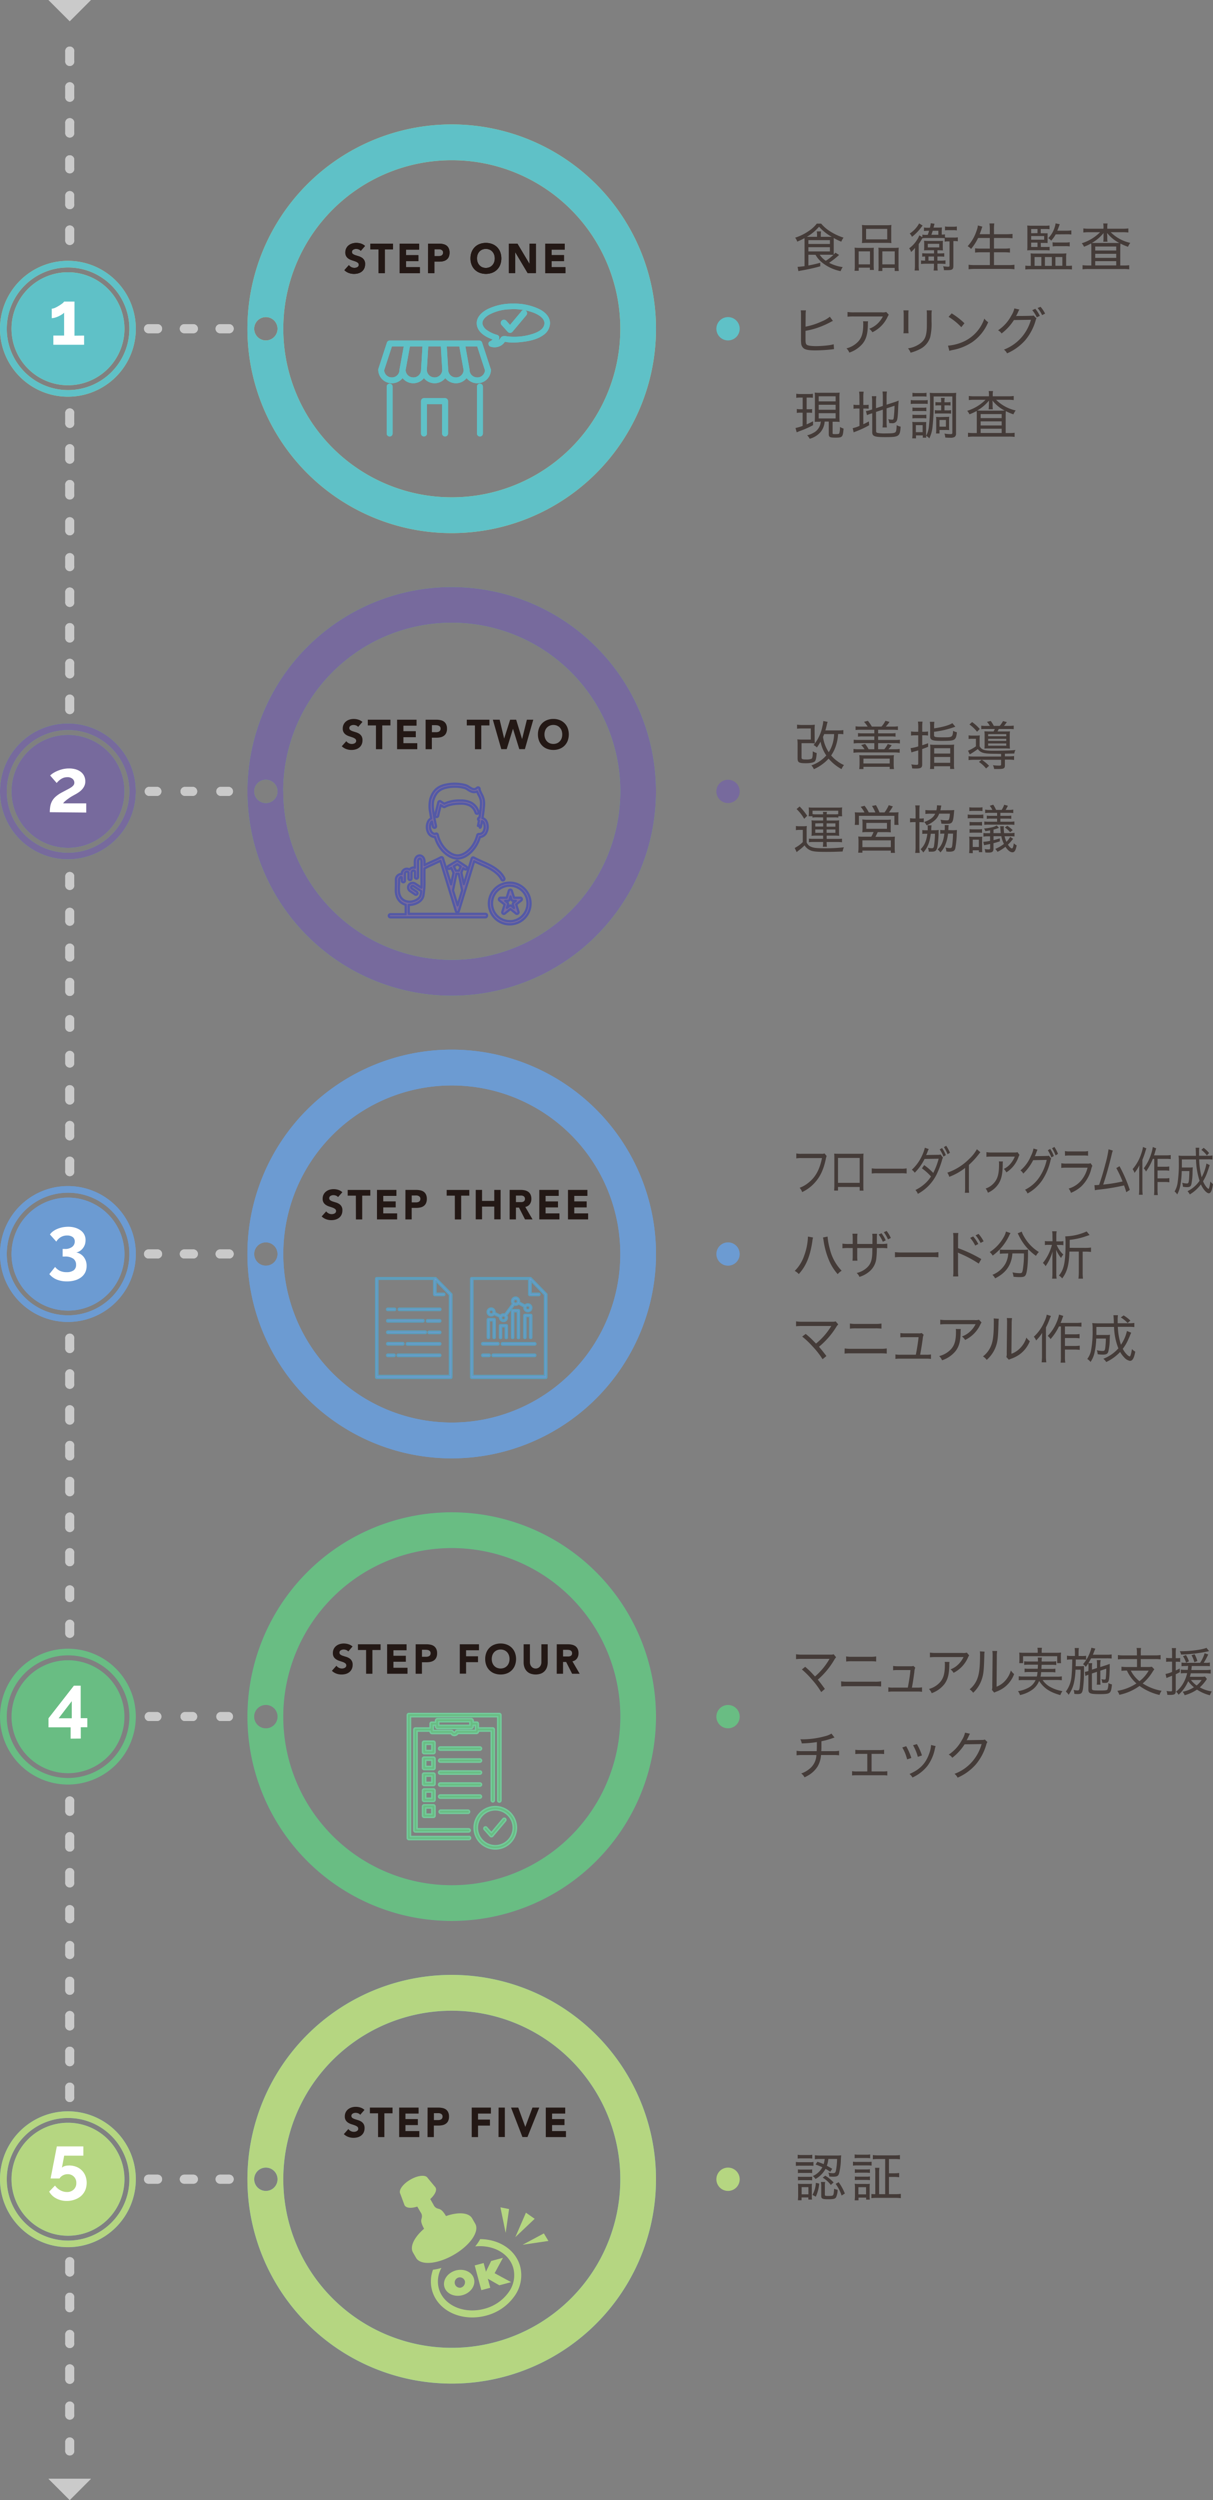 <svg xmlns="http://www.w3.org/2000/svg" viewBox="0 0 535.81 1104"><rect x="0" y="0" width="535.81" height="1104" fill="#808080" stroke="none"/><defs><style>.cls-15,.cls-2{fill:#5fc1c7}.cls-17,.cls-3{fill:#776a9d}.cls-11,.cls-18,.cls-4{fill:#6c9bd2}.cls-19,.cls-5{fill:#69bd83}.cls-13,.cls-6{fill:#b5d681}.cls-7,.cls-8{fill:#cacaca}.cls-11,.cls-13,.cls-8{fill-rule:evenodd}.cls-14{fill:#fff}.cls-15{stroke:#5fc1c7;stroke-width:1.3px}.cls-15,.cls-17,.cls-18,.cls-19{stroke-linecap:round;stroke-linejoin:round}.cls-16{fill:#231815}.cls-17{stroke:#5359a6;stroke-width:.98px}.cls-18,.cls-19{stroke:#5c9ebc;stroke-width:.65px}.cls-19{stroke:#73ca9b}</style></defs><g id="レイヤー_2" data-name="レイヤー 2"><g id="枠"><path d="M357.09 112.49v4.74c2.09-.39 3.22-.65 5.24-1.2v1.57a84.15 84.15 0 01-8.74 1.93l-.92.2-.36-1.9h.18c.5 0 1.52-.12 2.9-.3v-10.67c0-.6 0-1.31-.05-1.68a27.6 27.6 0 01-3.2 1.52 4.43 4.43 0 00-.92-1.73 22.66 22.66 0 006-2.94 15.08 15.08 0 003.58-3.29h1.91a17 17 0 004.12 3.52 24.83 24.83 0 005.79 2.69 7.11 7.11 0 00-1 1.77 26.74 26.74 0 01-3.34-1.61v7.29c.28-.28.39-.42.76-.81l1.61 1a39 39 0 01-4.41 3.47 18.59 18.59 0 006 1.89 8.47 8.47 0 00-.92 1.79 19 19 0 01-8.09-3.72 11.87 11.87 0 01-3-3.5zm9-7.91h1.31a21.51 21.51 0 01-5.61-4.46 21 21 0 01-5.38 4.46h4.5v-.74a7.57 7.57 0 00-.13-1.65h1.91a7.3 7.3 0 00-.12 1.65v.74zm-9 3.15h9.5v-1.68h-9.5zm0 3.31h9.5v-1.88h-9.5zm5 1.45a9 9 0 002.69 2.67 20.87 20.87 0 003.38-2.62c-.41 0-1.12-.05-1.95-.05zm15.49-.92a21 21 0 00-.09-2.21 19.61 19.61 0 002.16.1h4.53c.72 0 1.25 0 1.82-.07a14.5 14.5 0 00-.07 2.11v5.5a19.38 19.38 0 00.09 2.21h-1.77v-1h-4.94v1.37h-1.84a16.16 16.16 0 00.11-2.41zm1.71 5.17h5V111h-5zm1.54-15.4a16.18 16.18 0 00-.1-2 18 18 0 002.6.12h7.84a16.43 16.43 0 002.6-.12 15.35 15.35 0 00-.09 2v4a16.33 16.33 0 00.09 2 21.6 21.6 0 00-2.41-.09h-8.21a22 22 0 00-2.42.09 17 17 0 00.1-2zm1.74 4.37h9.34v-4.63h-9.34zm5.5 5.61a13.38 13.38 0 00-.07-1.93c.55 0 1.06.07 1.82.07H395a14.76 14.76 0 002-.1 19.74 19.74 0 00-.1 2.23v5.66a14.94 14.94 0 00.12 2.41h-1.82v-1.37h-5.45v1.37H388a17.32 17.32 0 00.09-2.18zm1.68 5.42h5.47V111h-5.47zm20.08-13.06c.25-.69.34-1 .57-1.77h-.4a12.73 12.73 0 00-1.86.12v-1.57a10.83 10.83 0 001.91.12h.71a12.13 12.13 0 00.37-2l1.68.23a6.68 6.68 0 00-.19.69c0 .21-.06.28-.27 1h1.75a18.77 18.77 0 001.95-.07c0 .48-.07 1-.07 1.63v1.54a7.23 7.23 0 001.43-.11v1.35a8 8 0 001.26.07h2.76a7.88 7.88 0 001.66-.11v1.77a8.42 8.42 0 00-1.66-.12h-.3v10.85c0 1.65-.43 2-2.66 2h-1.52a5.11 5.11 0 00-.35-1.73 15.2 15.2 0 002.16.21c.53 0 .67-.11.67-.48v-10.7h-.76a5.93 5.93 0 00-1.38.12v-1.52a10.28 10.28 0 00-1.58-.09h-6.37a11.19 11.19 0 00-1.91.11l-.62 1.06c-.26.41-.62 1-1 1.52v9a15.09 15.09 0 00.14 2.65H404a16.09 16.09 0 00.14-2.69v-4.85c0-.85 0-1.48.07-2.46a14.72 14.72 0 01-1.75 1.84 5.47 5.47 0 00-.85-1.64 13.12 13.12 0 003.45-3.72 8.13 8.13 0 001-2l1.38.8v-1.12a9.71 9.71 0 001.86.11zm-2.28-4.07c-.27.33-.27.33-.87 1.11a20.34 20.34 0 01-3.84 3.86 4.79 4.79 0 00-1-1.45 12.26 12.26 0 004.16-4.48zm2.67 10.9c-.9 0-1.45 0-2.05.07a11.65 11.65 0 00.07-1.52v-1.38a9.9 9.9 0 00-.07-1.35c.42 0 1 .07 1.73.07h4.67c.89 0 1.45 0 1.95-.07a12.42 12.42 0 00-.07 1.54v1.19a12.07 12.07 0 00.07 1.52c-.44 0-1.15-.07-2-.07h-.43v1.41h.94a18.89 18.89 0 002.07-.1v1.54a18.23 18.23 0 00-2.07-.09h-.94v1.82h1.35a14.9 14.9 0 002.19-.12v1.61a16.73 16.73 0 00-1.93-.11h-1.61v1a13.63 13.63 0 00.13 2h-1.81a13.52 13.52 0 00.14-2v-1H409a15.88 15.88 0 00-2.16.11V115a14.89 14.89 0 001.81.09v-1.82c-.43 0-.62 0-1.28.09v-1.54a20.07 20.07 0 002.07.1h3.15v-1.41zm-.39-1.26h5.06v-1.59h-5.06zm.3 5.84h2.44v-1.82h-2.44zm4.37-11.41v-1.77H412c-.23.78-.34 1.08-.6 1.77zm8.16-1.93a7.71 7.71 0 00-1.54-.11h-2.48a8.7 8.7 0 00-1.22.09V100a9.16 9.16 0 001.54.12h2.16a9 9 0 001.54-.12zm9.39 3.34a23.09 23.09 0 01-3.11 4.85 5.32 5.32 0 00-1.51-1.22 18.64 18.64 0 004-7 7.36 7.36 0 00.51-2.16l2 .53a10.63 10.63 0 00-.44 1.26c-.12.37-.51 1.4-.76 2.07h4.48v-2.22a16.66 16.66 0 00-.16-2.53h2.14a16.83 16.83 0 00-.14 2.53v2.23h5.43a24.35 24.35 0 002.76-.14v1.93a26.32 26.32 0 00-2.71-.13h-5.48v4.69h4.49a18.6 18.6 0 002.57-.14v1.91a19.65 19.65 0 00-2.57-.14h-4.49v5.66h6.19a20.64 20.64 0 002.85-.16v2a22 22 0 00-2.8-.16h-14.56a23.35 23.35 0 00-2.88.16v-2a21.54 21.54 0 002.83.16h6.55v-5.66h-4a18.77 18.77 0 00-2.53.14v-1.91a17.53 17.53 0 002.51.14h4v-4.69zm23.27 8.71a16.43 16.43 0 00-.09-1.91 17.43 17.43 0 002.12.09h11.5a21.57 21.57 0 002.2-.09 10.61 10.61 0 00-.11 1.82v3.68h.76a12.56 12.56 0 001.81-.09v1.7c-.73-.07-1.49-.11-2.39-.11h-15.86a20.38 20.38 0 00-2.35.11v-1.7a12.23 12.23 0 001.72.09h.69zm4.47-4.74h2c.92 0 1.4 0 1.84-.06v1.58a12.56 12.56 0 00-1.81-.09h-6.07c-.92 0-1.34 0-2 .07a16.59 16.59 0 00.07-1.79v-7.48a15.56 15.56 0 00-.07-1.68c.6 0 1 .07 1.86.07h5.87a13.12 13.12 0 002.11-.11v1.65a12.6 12.6 0 00-1.75-.09h-2.13V103h1.56a10 10 0 001.47 0v4.32c-.28 0-.73-.05-1.45-.05h-1.58zm-1.5-6.11v-1.82h-2.8V103zm2.94 2.89v-1.61h-5.74v1.61zm-5.74 1.29v1.93h2.8v-1.93zm1.51 10.26h3v-3.89h-3zm4.56 0h3.06v-3.89h-3.06zm4.76-13.89a13.69 13.69 0 01-2 2.78 4.52 4.52 0 00-1.29-1.1 11.63 11.63 0 002.9-5 7.33 7.33 0 00.34-1.54l1.84.37c-.07.21-.11.32-.36 1-.07.21-.23.64-.72 1.86h4.16a11.9 11.9 0 002.05-.14v1.84a12.71 12.71 0 00-2-.11zm-1.38 3.5a12.12 12.12 0 001.77.09h3.81a11.61 11.61 0 002-.12v1.84a12.15 12.15 0 00-2-.11H467a13.53 13.53 0 00-2 .11zm1.26 10.37h3.06v-3.87h-3.06zm21.25-16.86a8.92 8.92 0 00-.13-1.82h1.93a7.62 7.62 0 00-.14 1.8v.51H496a17.41 17.41 0 002.42-.14v1.82a18.92 18.92 0 00-2.42-.14h-5.38a17.46 17.46 0 008.65 4.71 7.62 7.62 0 00-1 1.73 23.11 23.11 0 01-3.35-1.43c0 .49-.07 1.43-.07 2.3v7.38h1.54a14.23 14.23 0 002.41-.13v1.84a17.33 17.33 0 00-2.53-.14h-15.53a17.91 17.91 0 00-2.55.14v-1.84a17.31 17.31 0 002.46.13h1.42v-7.61c0-.92 0-1.49-.07-2.14a20.67 20.67 0 01-3.17 1.48 5.61 5.61 0 00-1-1.54 19.63 19.63 0 008.11-4.88h-5a18.36 18.36 0 00-2.4.14v-1.82a17.22 17.22 0 002.46.14h6.41zm0 3.75c0-.39 0-.92.05-1.38a18.19 18.19 0 01-5.22 4.41h12.14a16.18 16.18 0 01-5.38-4.41c0 .14 0 .6.07 1.38v1a7.2 7.2 0 00.11 1.48h-1.88a8.86 8.86 0 00.11-1.5zm-3.67 6.37h9.28v-1.77h-9.28zm0 3.24h9.28v-1.79h-9.28zm0 3.33h9.28v-1.88h-9.28zm-127.95 27.05a30.77 30.77 0 007.19-2.33 13.24 13.24 0 003.54-2.06l1.36 1.86a7.05 7.05 0 00-1 .48 38.71 38.71 0 01-6.67 2.83 33.76 33.76 0 01-4.43 1.06v3.24a.41.41 0 010 .16v.25c0 1.54.09 2 .46 2.42s1.86.69 4.33.69a48.79 48.79 0 005.31-.37 16.41 16.41 0 002.34-.46l.14 2.16a10.06 10.06 0 00-1 .12 70.39 70.39 0 01-7.29.43c-2.85 0-4.37-.27-5.22-1a3.08 3.08 0 01-1-2.23 17.13 17.13 0 01-.07-1.89V139.3a14.89 14.89 0 00-.11-2.25H356a13.25 13.25 0 00-.13 2.28zm27.62-2.35a8.59 8.59 0 00-.09 1.68c-.1 3.89-.72 6.12-2.28 8.12a13 13 0 01-5.91 4 5.62 5.62 0 00-1.26-1.86 10.73 10.73 0 004.13-2.05c2.42-1.95 3.27-4.18 3.27-8.64a5.19 5.19 0 00-.09-1.27zm9.15-2.9a5.39 5.39 0 00-.57 1 14.17 14.17 0 01-6.67 6.72 5.94 5.94 0 00-1.41-1.55 10.2 10.2 0 003.57-2.16 11.58 11.58 0 002.46-3.26h-12.79a23.56 23.56 0 00-2.82.11v-2.09a17.58 17.58 0 002.87.16h12.23a5.2 5.2 0 002-.16zm8.74-1.95a17.36 17.36 0 00-.09 2.16v5.64a18.89 18.89 0 00.09 2.32h-2.27a16.44 16.44 0 00.11-2.32v-5.62a13.57 13.57 0 00-.11-2.18zm10.26 0a13.13 13.13 0 00-.12 2.26v2.59a26.15 26.15 0 01-.59 7 8.83 8.83 0 01-4.4 5.2 20 20 0 01-4.27 1.65 5.23 5.23 0 00-1.15-1.91A12.16 12.16 0 00406 152c2.23-1.5 3.06-3 3.33-6.12.07-1 .09-1.49.09-4.09v-2.46a15.59 15.59 0 00-.09-2.28zm7.16 15.59a21 21 0 006.73-1.72 17.26 17.26 0 009.32-10.24 5.69 5.69 0 001.7 1.59 20.06 20.06 0 01-7.11 8.85 23.46 23.46 0 01-8.62 3.45 12.47 12.47 0 00-1.43.37zm1.61-14.26a32.36 32.36 0 015.65 4.37l-1.4 1.73a25.87 25.87 0 00-5.61-4.56zm37.48 2.23a2.57 2.57 0 00-.39.95 23.59 23.59 0 01-4.62 8.71 22.62 22.62 0 01-8 5.77 4.42 4.42 0 00-1.38-1.65 19.61 19.61 0 008-5.68 20.33 20.33 0 003.93-7.5l-7.52.12a22.63 22.63 0 01-5.45 5.93 4.17 4.17 0 00-1.56-1.4 17.62 17.62 0 005.82-6.42 9.87 9.87 0 001.38-3.26l2.25.53a3.23 3.23 0 00-.51.89 19.83 19.83 0 01-1 2 3.15 3.15 0 01.58-.07h.27c3.5 0 5.45-.07 5.91-.09a2.66 2.66 0 001-.11zm-.53-4.25a13.91 13.91 0 012 3.13l-1.35.64a14.26 14.26 0 00-2-3.17zm2.33-.87a15 15 0 012 3l-1.33.67a14.52 14.52 0 00-2-3.15zm-105.99 40.08a11.88 11.88 0 00-1.93.11v-1.81a9.91 9.91 0 002 .13h3.41a9.28 9.28 0 001.93-.13v1.79a14.31 14.31 0 00-1.84-.09h-.92v5.15h.92a9.22 9.22 0 001.49-.09v1.7a10.92 10.92 0 00-1.49-.09h-.92v5.17c.85-.37 1.4-.64 2.83-1.38v1.72a40.52 40.52 0 01-6 2.65l-1.22.51-.53-1.91a20.73 20.73 0 003.15-.92v-5.84h-1a8.53 8.53 0 00-1.57.11v-1.75a7.35 7.35 0 001.59.12h1v-5.15zm8.47 10.67c-1 0-1.54 0-2.23.07 0-.6.06-1.36.06-2.33v-8.3a19.4 19.4 0 00-.09-2.32 17.65 17.65 0 002.28.09h6.55a17.41 17.41 0 002.19-.09 19.4 19.4 0 00-.09 2.32v8.24a22.16 22.16 0 00.09 2.41 15.17 15.17 0 00-2.21-.09h-.9v5c0 .39.12.46.81.46h.78c.87 0 1.24-.1 1.36-.33a9.2 9.2 0 00.3-2.82 9.24 9.24 0 001.6.71c-.32 3.82-.5 4-3.6 4-2.49 0-2.95-.25-2.95-1.61v-5.49h-1.81a8.13 8.13 0 01-1.78 4.6 9.81 9.81 0 01-4.82 3 6 6 0 00-1.13-1.54 9 9 0 002.6-1 6 6 0 003.42-5.15zm-.49-9h7.48V175h-7.48zm0 3.71h7.48v-2.21h-7.48zm0 3.84h7.48v-2.33h-7.48zm17.99-9.27a17.4 17.4 0 00-.14-2.57h2a16.39 16.39 0 00-.14 2.59v3.29h.6a8.1 8.1 0 001.75-.11v1.77a13.38 13.38 0 00-1.8-.09h-.55v6.94c.9-.41 1.29-.62 2.46-1.26l.12 1.7a42.31 42.31 0 01-5.93 2.78 9.59 9.59 0 00-.92.37l-.42-1.86a14.31 14.31 0 003-1v-7.67h-.76a10.41 10.41 0 00-1.88.11v-1.82a7.72 7.72 0 001.88.14h.76zm7.37 14.83c0 .51.14.69.64.83a17 17 0 003.61.21c3.11 0 4-.14 4.37-.65.28-.34.39-1.19.46-3a4.78 4.78 0 001.75.65c-.28 4.37-.69 4.64-6.85 4.64-4.74 0-5.7-.39-5.7-2.23v-8.3l-.3.09a12.55 12.55 0 00-2 .74l-.48-1.82a9.45 9.45 0 002.07-.48l.67-.21v-3.49a16.73 16.73 0 00-.14-2.37h2a13 13 0 00-.14 2.3v3l3-1v-4.19a15.45 15.45 0 00-.14-2.18h1.95a16.64 16.64 0 00-.14 2.23v3.59l3.48-1.13a18.32 18.32 0 001.84-.69c-.17 2.3-.17 2.3-.23 3.86-.12 3.16-.3 4.51-.63 5.13a2.16 2.16 0 01-2.16 1c-.32 0-.59 0-1.15-.07a5.37 5.37 0 00-.41-1.7 7.15 7.15 0 001.68.21c.5 0 .62-.11.73-.83a45.88 45.88 0 00.35-5.31l-3.5 1.15v6.19a13.57 13.57 0 00.14 2.23h-1.95a15.94 15.94 0 00.14-2.28v-5.57l-3 1zm15.31-13.7a10.59 10.59 0 001.84.11h3.79a9.47 9.47 0 001.84-.11v1.75a10 10 0 00-1.67-.1h-4a13.64 13.64 0 00-1.84.1zm.64 16.92a21.76 21.76 0 00.12-2.23v-3.19a15.73 15.73 0 00-.09-1.87 7.28 7.28 0 001.49.1h4.69a13.47 13.47 0 00-.07 1.72v3.66c0 .78 0 1.15.05 1.52h-1.52v-1h-3v1.31zm.1-13.63a8.69 8.69 0 001.54.09h3.1a8.13 8.13 0 001.5-.09v1.65a8.9 8.9 0 00-1.5-.09h-3.1a8.84 8.84 0 00-1.54.09zm0 3.17a8.69 8.69 0 001.54.09h3.1a8.13 8.13 0 001.5-.09v1.66a9 9 0 00-1.52-.1h-3.11a8.5 8.5 0 00-1.51.1zm0-9.66a8.62 8.62 0 001.73.12h2.76a8.77 8.77 0 001.72-.12v1.7a12.41 12.41 0 00-1.72-.09h-2.76a12.47 12.47 0 00-1.73.09zm1.5 17.39h3v-3.09h-3zm17.75.57a1.73 1.73 0 01-.62 1.54 3.41 3.41 0 01-1.93.35c-.53 0-1.15 0-2.21-.1a5.89 5.89 0 00-.37-1.74 15.83 15.83 0 002.58.25c.75 0 .92-.11.92-.64v-16h-8.26v2.65a87.52 87.52 0 01-.57 11.47 15 15 0 01-1.34 4.4 4.62 4.62 0 00-1.4-1.13 11.57 11.57 0 001.24-4.3 92 92 0 00.48-10.95 28.48 28.48 0 00-.13-3.74 21.52 21.52 0 002.3.09h7.12a19.85 19.85 0 002.28-.09 20.6 20.6 0 00-.09 2.36zM414.75 179a10.58 10.58 0 00-1.56.09v-1.54a11.56 11.56 0 001.54.09h1v-.23a8.07 8.07 0 00-.12-1.7h1.71a7.88 7.88 0 00-.12 1.73v.2h1.06a11 11 0 001.61-.09v1.54a10.22 10.22 0 00-1.61-.09h-1.06v2.21h1.33a6.82 6.82 0 001.59-.12v1.59a9.31 9.31 0 00-1.56-.09h-4.12a9 9 0 00-1.49.09v-1.59a6.25 6.25 0 001.49.12h1.29V179zm2.94 5.11a13.93 13.93 0 001.61-.07 13.16 13.16 0 00-.07 1.45v3a13.16 13.16 0 00.07 1.45 13.93 13.93 0 00-1.61-.07H415v1.55h-1.54a11.82 11.82 0 00.09-1.8v-4a12.64 12.64 0 00-.07-1.51c.49 0 .9.07 1.59.07zM415 188.4h2.83v-2.94H415zm21.85-13.89a8.92 8.92 0 00-.13-1.82h1.93a7.62 7.62 0 00-.14 1.8v.51h6.85a17.41 17.41 0 002.42-.14v1.82a18.92 18.92 0 00-2.42-.14H440a17.46 17.46 0 008.65 4.71 7.62 7.62 0 00-1 1.73 23.11 23.11 0 01-3.35-1.43c-.05.49-.07 1.43-.07 2.3v7.38h1.54a14.16 14.16 0 002.41-.13v1.84a17.33 17.33 0 00-2.53-.14h-15.51a17.91 17.91 0 00-2.55.14v-1.84a17.31 17.31 0 002.46.13h1.42v-7.61c0-.92 0-1.49-.07-2.14a20.67 20.67 0 01-3.17 1.48 5.61 5.61 0 00-1-1.54 19.63 19.63 0 008.11-4.88h-5a18.09 18.09 0 00-2.39.14v-1.82a17 17 0 002.48.14h6.41zm0 3.75v-1.38a18.19 18.19 0 01-5.22 4.41c.55 0 1.4.05 2.19.05h7.84c.82 0 1.15 0 2.11-.05a16.18 16.18 0 01-5.38-4.41c0 .14.05.6.07 1.38v1a7.2 7.2 0 00.11 1.48h-1.88a8.86 8.86 0 00.11-1.5zm-3.68 6.37h9.29v-1.77h-9.29zm0 3.24h9.29v-1.79h-9.29zm0 3.33h9.29v-1.88h-9.29zm-73.32 134.62a23.55 23.55 0 00.09 2.46 24.2 24.2 0 00-2.53-.09h-3.35v6.19c0 .85.25 1 1.95 1a6.6 6.6 0 002.37-.27c.48-.23.62-.9.62-3.34a6.55 6.55 0 001.75.76c-.12 2-.35 3.1-.76 3.61s-1.7.9-4 .9c-3.1 0-3.68-.35-3.68-2.19V329a17.65 17.65 0 00-.11-2.51 22.32 22.32 0 002.36.1h3.59v-4.9h-3.7a18.12 18.12 0 00-2.37.11V320a16.14 16.14 0 002.37.14h3.1a16.28 16.28 0 002.37-.12 23.26 23.26 0 00-.09 2.33zm10.35-1.65a19.21 19.21 0 01-.74 4.43 16.65 16.65 0 01-2.32 5 14.73 14.73 0 002.67 2.48 13 13 0 003 1.77 6.43 6.43 0 00-1.08 1.79A20.18 20.18 0 01366 335a17 17 0 01-2.66 2.42 19 19 0 01-3.84 2.25 5.8 5.8 0 00-1.09-1.68 15.5 15.5 0 006.58-4.39 16 16 0 01-2.53-6.09 21.11 21.11 0 01-1.63 2.57 5 5 0 00-1.45-1.06 18.65 18.65 0 003.91-8.3 13 13 0 00.37-2.32l1.93.37a9.43 9.43 0 00-.39 1.45c-.21.89-.35 1.47-.62 2.32h5.75a13.31 13.31 0 002.2-.14v1.84a12.76 12.76 0 00-2.11-.11zm-6.14 0c-.23.57-.26.66-.51 1.24a15.92 15.92 0 002.53 6.76 14.64 14.64 0 001.79-4.09 16.52 16.52 0 00.58-3.91zm19.2-3.31a12.52 12.52 0 00-1.61-2.1l1.71-.46a20.2 20.2 0 011.77 2.56h4.23a11.43 11.43 0 001.75-2.56l1.81.49a18.73 18.73 0 01-1.65 2.07h3.08a12.71 12.71 0 002.27-.14v1.65a20.21 20.21 0 00-2.27-.11h-6.46v1.58h5.68a11.68 11.68 0 002-.11v1.59a11.14 11.14 0 00-2-.12h-5.68v1.56h7.33a15.42 15.42 0 002.28-.11v1.66a11.94 11.94 0 00-2.28-.14h-7.33v2.69h2.73a12.23 12.23 0 001.52-2.3l1.75.53a17.58 17.58 0 01-1.45 1.77h2.69a12.83 12.83 0 002.28-.14v1.7a15.74 15.74 0 00-2.28-.14h-15.84a15.94 15.94 0 00-2.28.14v-1.7a12.83 12.83 0 002.28.14h2.59a9.54 9.54 0 00-1.47-1.84l1.73-.51a14.4 14.4 0 011.54 2.35h2.53v-2.69h-6.83a12.31 12.31 0 00-2.28.14v-1.66a15.17 15.17 0 002.28.11h6.83v-1.56h-5.13a11.25 11.25 0 00-2.07.12v-1.59a11.86 11.86 0 002.07.11h5.13v-1.58h-6a17.12 17.12 0 00-2.28.11v-1.65a12.83 12.83 0 002.28.14zm-3.72 18.76a16.6 16.6 0 00.14-2.14v-2.21a11.46 11.46 0 00-.12-1.81 15.59 15.59 0 001.75.09h11.82a14.15 14.15 0 001.75-.09 10.73 10.73 0 00-.12 1.79v2.25a15.39 15.39 0 00.14 2.12H393v-1h-11.6v1zm1.86-2.48H393V335h-11.6zM405.62 321a13.62 13.62 0 00-.16-2.35h2.05a15.58 15.58 0 00-.14 2.3v2.19h.74a11.72 11.72 0 001.83-.12v1.8a11.55 11.55 0 00-1.86-.12h-.71v4.39c.8-.25 1.24-.39 2.6-.89v1.58c-1 .44-1.31.53-2.62 1v6.85c0 1.38-.6 1.75-2.71 1.75-.62 0-1 0-1.73-.07a5.41 5.41 0 00-.37-1.77 14.52 14.52 0 002.3.21c.6 0 .76-.14.76-.62v-5.77c-.8.25-.87.27-1.82.53a10 10 0 00-1.17.39l-.39-1.91a17.57 17.57 0 003.38-.76v-4.9h-1.33a11.16 11.16 0 00-1.84.12V323a11.21 11.21 0 001.84.14h1.33zm7 .64c3.75-.55 6.79-1.42 8.05-2.3l1.33 1.56a40 40 0 01-9.41 2.25v1.45c0 .9.37 1 4.21 1s4-.07 4.21-2.87a6.71 6.71 0 001.68.64c-.21 2-.51 2.76-1.22 3.22s-1.77.58-5.52.58c-4.23 0-5.08-.35-5.08-2.07V321a15.16 15.16 0 00-.14-2.26h2a13.85 13.85 0 00-.12 2.16zm-1.67 9a12.41 12.41 0 00-.1-1.84 15.6 15.6 0 002.05.1h6.58a14.83 14.83 0 002-.1 12.88 12.88 0 00-.09 1.87v6.6a12.6 12.6 0 00.12 2.3h-1.82v-1.2h-7.08v1.22h-1.82a14.34 14.34 0 00.12-2.28zm1.7 2.12h7.08v-2.35h-7.08zm0 4.09h7.08v-2.57h-7.08zm27.35-3.99c-3.35 0-4.92-.12-6-.51a4 4 0 01-2.07-1.58 34 34 0 01-3.56 2.36l-.78-1.63a16 16 0 003.49-1.93v-3.33h-1.56a10.36 10.36 0 00-1.66.09v-1.61a9.57 9.57 0 001.8.11h1.42a12.12 12.12 0 001.73-.09 14 14 0 00-.1 2.09v2.69c.9 1.61 2 2 6.17 2 4.32 0 7.91-.11 9.7-.32a3.58 3.58 0 00-.55 1.56c-.74 0-.78 0-4.14.07V334h1.56a17.88 17.88 0 002.49-.13v1.72a18.13 18.13 0 00-2.51-.14h-1.54v2.44c0 1.45-.44 1.7-3 1.7h-1.77a4.42 4.42 0 00-.53-1.68 19.38 19.38 0 002.62.18c.87 0 1-.09 1-.57v-2h-8.5a18.87 18.87 0 013.19 2.65l-1.33 1.19a13.72 13.72 0 00-3.15-2.89l1.22-.95h-3.29a18.76 18.76 0 00-2.51.14v-1.72a17.88 17.88 0 002.49.13h11.88v-1.15zm-10.6-14a18.76 18.76 0 013.38 3.06l-1.19 1.21a17.07 17.07 0 00-3.36-3.21zm7.84 1.68a8.94 8.94 0 00-1.28-1.77l1.68-.4a14.8 14.8 0 011.35 2.17h2.62a13.14 13.14 0 001.45-2.12l1.7.46c-.52.71-.87 1.17-1.28 1.66h2a13.92 13.92 0 002.3-.12V322a21.52 21.52 0 00-2.3-.09h-4.3c-.21.46-.34.72-.55 1.11h3.29c1.15 0 1.72 0 2.2-.07a14 14 0 00-.09 1.91v3.72a14.51 14.51 0 00.09 2c-.48 0-1.05-.07-1.9-.07h-7.11c-.9 0-1.56 0-2.25.07a18.24 18.24 0 00.07-1.84v-3.93a12 12 0 00-.1-1.86c.53 0 1.18.07 2.39.07h1.64c.3-.53.37-.69.57-1.11h-3.63c-1 0-1.75 0-2.35.09v-1.56a13.76 13.76 0 002.25.12zm-.75 4.57h8v-.92h-8zm0 2.07h8v-.92h-8zm0 2.12h8v-1h-8zm-84.92 35.45a8.63 8.63 0 001.77.12h1.31a9.5 9.5 0 001.75-.12 18.65 18.65 0 00-.09 2.46V372a3.35 3.35 0 001.86 1.89c1.11.5 2.44.69 5.2.69a70.7 70.7 0 009.4-.42 7.39 7.39 0 00-.57 1.86c-3 .12-4.95.17-7.18.17-3.79 0-5.28-.12-6.41-.44a5.82 5.82 0 01-3.22-2.44 19.29 19.29 0 01-2.58 2.23 10.72 10.72 0 00-.89.76l-.88-1.84a14.18 14.18 0 003.57-2.6v-5.38h-1.4a9 9 0 00-1.64.12zm1.64-8.62a28.19 28.19 0 013.35 4.12l-1.33 1.33a19.16 19.16 0 00-3.36-4.3zm7.45 4.81a10 10 0 00-1.78.11v-.6h-1.7a8.75 8.75 0 00.12-1.42V358a14 14 0 00-.09-1.45 18.37 18.37 0 002.13.09h10.51a19.71 19.71 0 002.16-.09 9.4 9.4 0 00-.09 1.42V359a9.75 9.75 0 00.09 1.47h-1.7v.6a9.51 9.51 0 00-1.74-.11h-3.41v1.38h3.75a12.2 12.2 0 001.79-.1 11.28 11.28 0 00-.07 1.59v3.7a10.85 10.85 0 00.07 1.57 14.63 14.63 0 00-1.81-.1h-3.73v1.45H370a11.17 11.17 0 001.93-.11v1.61a12.28 12.28 0 00-2-.12h-4.79v.17a15.58 15.58 0 00.12 1.93h-1.8a14 14 0 00.14-1.91v-.21h-4.39a11.38 11.38 0 00-1.89.12v-1.61a11.91 11.91 0 001.87.11h4.41V369h-3.36a13.15 13.15 0 00-1.79.1 9.67 9.67 0 00.09-1.57v-3.7a10.18 10.18 0 00-.09-1.59 12.66 12.66 0 001.79.1h3.36v-1.38zm2.94-1.34a4.65 4.65 0 00-.09-1.06h1.77a4.05 4.05 0 00-.12 1.06h3.52a9.2 9.2 0 001.59-.09V358h-11.36v1.5a8.73 8.73 0 001.7.11zm-3.47 4v1.4h3.49v-1.47zm0 2.69v1.47h3.49v-1.47zm5-1.22h3.89v-1.47h-3.89zm0 2.69h3.89v-1.47h-3.89zm16.73-8.99a13.34 13.34 0 00-1.68-2.5l1.73-.44a19.29 19.29 0 011.86 2.94h2.9a17.92 17.92 0 00-1.5-2.87l1.77-.34a25 25 0 011.57 3.21h2.2a15 15 0 001.87-3.21l1.81.55a24 24 0 01-1.74 2.66h1.72a24.92 24.92 0 002.53-.09 15.15 15.15 0 00-.09 2v1.88a10 10 0 00.11 1.7h-1.84v-4H379.4v4h-1.84a13.13 13.13 0 00.12-1.67v-1.89a18.89 18.89 0 00-.1-2c.76.07 1.41.09 2.51.09zm1.47 8.67a19.18 19.18 0 00-2.43.1 16.13 16.13 0 00.09-1.91v-2.05a12.37 12.37 0 00-.09-1.72 20.35 20.35 0 002.1.14h8.51a19.71 19.71 0 002-.09 16.63 16.63 0 00-.07 1.74v2a12.91 12.91 0 00.07 1.91 22.46 22.46 0 00-2.41-.1h-3.4c-.3.69-.74 1.57-1 2.07h6.44a17.77 17.77 0 002.16-.09 19.83 19.83 0 00-.09 2.19v2.76a15.64 15.64 0 00.12 2.23h-1.83v-1h-12.56v.92h-1.86a17.44 17.44 0 00.14-2.23v-2.73a14.7 14.7 0 00-.12-2.19 18.11 18.11 0 002.19.09h3.58a13.32 13.32 0 001-2.07zm-2.39 6.65h12.56v-3h-12.56zm1.73-8.09h9.12v-2.6h-9.12zm21.76-8.19a10.9 10.9 0 00-.17-2.14h2a12.66 12.66 0 00-.14 2.09v3.7h.28a7.55 7.55 0 001.65-.11v1.82a10.49 10.49 0 00-1.63-.1h-.3v11a21.25 21.25 0 00.14 2.57h-2a15.75 15.75 0 00.17-2.6v-11h-.49a14.93 14.93 0 00-1.95.1v-1.82a11.15 11.15 0 001.95.11h.49zm8.23 8.81a15.06 15.06 0 002-.1 11.51 11.51 0 00-.06 1.34c0 1.15-.19 3.68-.33 4.8-.32 2.72-.82 3.43-2.53 3.43h-1.49a5.44 5.44 0 00-.35-1.72 7.84 7.84 0 001.73.21c.6 0 .83-.26.94-1a40.5 40.5 0 00.42-5.4h-1.84c-.49 3.86-1.38 6.07-3.31 8.27a7.23 7.23 0 00-1.2-1.42c1.72-1.66 2.55-3.59 3-6.85h-.94a9.23 9.23 0 00-1.29.07v-1.71a6.69 6.69 0 001.38.1h1v-1.25a5.37 5.37 0 00-.07-.92h1.77c-.07.37-.09.81-.14 1.43a7.32 7.32 0 010 .74zm6.94-8.83a15 15 0 001.91-.1c-.05.44-.05.44-.09 1-.39 4.67-.69 5.11-3.38 5.11-.6 0-.9 0-2.21-.09a6 6 0 00-.39-1.71 15.86 15.86 0 002.81.26c.62 0 .87-.14 1-.6a10.92 10.92 0 00.34-2.35h-4.73a6.77 6.77 0 01-2.23 3.15 12.34 12.34 0 01-3.34 2 5.18 5.18 0 00-1.05-1.47c2.62-.92 4.13-2.07 4.85-3.66H411a14.11 14.11 0 00-2.23.12v-1.75a18.56 18.56 0 002.3.12h2.57a8.17 8.17 0 00.23-1.77 4 4 0 000-.44l1.95.11a11.71 11.71 0 00-.25 1.18c-.05.27-.09.48-.18.92zm1.13 8.83a15.24 15.24 0 001.95-.1c0 .72 0 .72-.06 1.41a38.16 38.16 0 01-.65 6.73c-.32 1.15-.92 1.45-2.87 1.45a10.6 10.6 0 01-1.1-.11 5.2 5.2 0 00-.33-1.72 9.44 9.44 0 001.94.23c.66 0 .87-.23 1-1.13.16-1.12.32-3.36.37-5.26h-2.21a17.4 17.4 0 01-1.38 5.31 10.18 10.18 0 01-2 3 5 5 0 00-1.24-1.31c1.68-1.47 2.6-3.58 3-7h-.45a9.87 9.87 0 00-1.36.07v-1.71a7.38 7.38 0 001.47.1h.48c.05-.69.05-.88.05-1.22a9.46 9.46 0 00-.05-1h1.77a8.13 8.13 0 00-.13 1.38c0 .34 0 .41-.05.83zm13.62-5.22a10.63 10.63 0 00-1.64-.1h-3.51a11.31 11.31 0 00-1.73.1v-1.73a8.81 8.81 0 001.73.12h3.38a8.88 8.88 0 001.77-.12zm-6.28 15.31a15.45 15.45 0 00.14-2.28v-3a13.12 13.12 0 00-.12-2 10.82 10.82 0 001.54.09h2.72a12.06 12.06 0 001.52-.06 16.71 16.71 0 00-.05 1.93v3c0 .87 0 1.36.07 1.91h-1.5v-.81h-2.71v1.29zm.11-20.23a8.35 8.35 0 001.61.11h2.58a8.28 8.28 0 001.61-.11v1.7a10.83 10.83 0 00-1.61-.1h-2.58a10.83 10.83 0 00-1.61.1zm.1 6.46a9.08 9.08 0 001.63.09h2.23a9.92 9.92 0 001.65-.09v1.65a11.54 11.54 0 00-1.65-.09h-2.23a10.26 10.26 0 00-1.63.09zm0 3.19a9.36 9.36 0 001.63.1h2.23a10.1 10.1 0 001.65-.1v1.64a15 15 0 00-1.65-.07h-2.23a14.44 14.44 0 00-1.63.07zm1.4 7.89h2.71v-3.22h-2.71zm17.87-3.61c-.33.37-.44.51-.76.9a14.41 14.41 0 01-1.57 1.68c.6.94 1.36 1.67 1.75 1.67s.62-.62.85-2.27a4.59 4.59 0 001.27.92c-.42 2.18-.92 3.06-1.87 3.06s-2.09-.85-3.08-2.44a18.34 18.34 0 01-3.52 2.23 6.29 6.29 0 00-1-1.29 14.86 14.86 0 003.84-2.21 11.51 11.51 0 01-1.15-3.4h-3.45V371c1.13-.28 1.41-.37 2.79-.78v1.31c-.51.18-1.52.48-2.81.83v2.37c0 1.35-.5 1.77-2.16 1.77-.53 0-.89 0-1.45-.07a4.49 4.49 0 00-.32-1.52 8.3 8.3 0 001.77.18c.53 0 .69-.13.69-.55v-1.84l-2.69.55-.34-1.51a20.42 20.42 0 003-.42v-2h-1a11.06 11.06 0 00-1.93.13v-1.61a9.27 9.27 0 001.54.1h1.4v-1.27a16.28 16.28 0 01-2.11.35 4.1 4.1 0 00-.56-1.15 21.23 21.23 0 003.11-.46 7.33 7.33 0 002.48-.9l1 1.06a18.18 18.18 0 01-2.42.78v1.56h3.22c-.07-.57-.13-1.26-.18-1.95s-.07-.76-.11-1.11h1.67a5.21 5.21 0 00-.07.85 21.23 21.23 0 00.16 2.21h2.53a9.58 9.58 0 002.05-.16v1.65a9.2 9.2 0 00-1.68-.11h-2.69a12 12 0 00.81 2.44 8.63 8.63 0 001.65-2.16zm-9.2-12.76a9.83 9.83 0 00-1.15-1.82l1.54-.48a16.17 16.17 0 011.26 2.3h2.46a9.87 9.87 0 001.11-2.28l1.63.44a14.49 14.49 0 01-1 1.84h1.38a8.56 8.56 0 002-.14v1.54a12.4 12.4 0 00-2-.11h-3.7v1.33h2.94a14.27 14.27 0 001.89-.09v1.42a11.36 11.36 0 00-1.89-.11h-2.94v1.38H446a9.83 9.83 0 002.07-.14v1.54a11 11 0 00-2-.11h-9.29a13.92 13.92 0 00-2 .09v-1.5a11.39 11.39 0 002 .12h3.66v-1.38h-2.64a10.44 10.44 0 00-1.91.11v-1.42a14.42 14.42 0 001.91.09h2.64v-1.33h-3.27a12 12 0 00-2 .11v-1.54a8.77 8.77 0 002 .14zm6.6 7a17.1 17.1 0 012.39 1.93l-1.15.92a10.82 10.82 0 00-2.32-2.07zm-79.8 145.84a7.05 7.05 0 00-.41 1.51c-.95 4.4-2.37 7.46-4.6 10a17.46 17.46 0 01-5.81 4.42 5.42 5.42 0 00-1.11-1.91 13.44 13.44 0 004.13-2.42c3-2.46 4.73-5.75 5.74-10.69H354a11.43 11.43 0 00-2.25.14v-2.19a10.15 10.15 0 002.28.16h8.76a3 3 0 001.4-.18zm5.02 13.66v1.61h-1.69c0-.53.07-1.25.07-2.26v-12c0-1 0-1.47-.07-2.07.57.05 1 .07 1.84.07h9.29a12.28 12.28 0 001.82-.09c-.05.6-.07 1.06-.07 2.09v12c0 1.06 0 1.75.07 2.28h-1.69v-1.61zm9.57-12.81h-9.57v11h9.57zm5.33 4.6a16.3 16.3 0 002.54.14H398a12.36 12.36 0 002.48-.14v2.27a17.66 17.66 0 00-2.5-.11h-10.35a16.68 16.68 0 00-2.56.11zm31.45-4.76a5.63 5.63 0 00-.46 1.35 40.49 40.49 0 01-2.41 6.24 19.65 19.65 0 01-8.21 8.43 5.13 5.13 0 00-1.08-1.7 17.42 17.42 0 003.75-2.43 14.67 14.67 0 003.13-3.55 23.71 23.71 0 00-4-3.58l1-1.43a26.53 26.53 0 014 3.45 31 31 0 002.39-6.28l-6.22.1a22.83 22.83 0 01-4.36 6.09 4.35 4.35 0 00-1.29-1.31 19.13 19.13 0 004.67-6.56 16.16 16.16 0 001.09-3.17l1.71.58a13.74 13.74 0 00-.61 1.47c-.2.5-.38.89-.53 1.22.28-.07.28-.07 5.19-.14a3.39 3.39 0 001.2-.16zm-.4-4.21a15 15 0 011.67 3.13l-1.05.64a14.47 14.47 0 00-1.65-3.17zm1.84-1a16.2 16.2 0 011.65 3.08l-1.05.65a15.52 15.52 0 00-1.63-3.13zm15.1 2.86a9.84 9.84 0 00-.66.78 33.54 33.54 0 01-4.42 4.81V524a21.92 21.92 0 00.1 2.72h-1.88a19.46 19.46 0 00.11-2.69v-8.28a26.31 26.31 0 01-7 3.93 6 6 0 00-.86-1.84 24.69 24.69 0 009.59-6 17.59 17.59 0 003.47-4.34zm9.94 4.07a12.5 12.5 0 00-.07 1.68c-.08 3.89-.57 6.12-1.82 8.12a10.78 10.78 0 01-4.73 4 5.93 5.93 0 00-1-1.86 8.12 8.12 0 003.31-2.05c1.93-1.95 2.61-4.18 2.61-8.64a6.65 6.65 0 00-.07-1.27zm7.33-2.9a5.61 5.61 0 00-.46 1 13.14 13.14 0 01-5.34 6.72 5.74 5.74 0 00-1.12-1.55 8.19 8.19 0 002.85-2.16 11.58 11.58 0 002-3.26H438a15.27 15.27 0 00-2.27.11v-2.09a11.4 11.4 0 002.3.16h9.79c1.14 0 1.26 0 1.62-.16zm14 1.61a3 3 0 00-.32.95 25.87 25.87 0 01-3.7 8.71 18.72 18.72 0 01-6.44 5.77 4.28 4.28 0 00-1.1-1.65 16.29 16.29 0 006.44-5.68 22.47 22.47 0 003.15-7.5l-6 .12a21.69 21.69 0 01-4.36 5.93 3.83 3.83 0 00-1.25-1.4 16.73 16.73 0 004.65-6.42 11.56 11.56 0 001.11-3.26l1.8.53a3.61 3.61 0 00-.41.89c-.44 1.17-.59 1.54-.81 2a2 2 0 01.47-.07h.22c2.79 0 4.36-.07 4.72-.09a1.78 1.78 0 00.8-.11zm-.43-4.25a14.62 14.62 0 011.6 3.13l-1.08.64a15.33 15.33 0 00-1.57-3.17zm1.86-.87a15.48 15.48 0 011.58 3.05l-1.06.67a16.24 16.24 0 00-1.57-3.15zm3.05 7.19a10.74 10.74 0 002.34.16h9.13a3.26 3.26 0 001.45-.18l.79 1.15a6.86 6.86 0 00-.51 1.45 15.85 15.85 0 01-4.44 7.7 15.48 15.48 0 01-4.51 2.79 6 6 0 00-1-1.89 11.34 11.34 0 005.34-3.36 13.92 13.92 0 003-5.86h-9.3a14.82 14.82 0 00-2.32.11zm1.59-5.38a8.11 8.11 0 002.11.16h6a8.7 8.7 0 002.12-.16v2.07a13.06 13.06 0 00-2.1-.11h-6a13.45 13.45 0 00-2.09.11zm21.16-.2a11.1 11.1 0 00-.48 1.63c-1.25 5.22-2.56 9.82-3.77 13.38a69 69 0 008.55-1.38 46.42 46.42 0 00-2.76-5.91l1.42-.83a64.24 64.24 0 014.54 10.47l-1.56 1a27.28 27.28 0 00-1-3 4.9 4.9 0 01-.63.16 93.86 93.86 0 01-10.61 1.72 9.07 9.07 0 00-1.61.28l-.22-2.28a2.51 2.51 0 00.5 0c.19 0 .87 0 1.58-.12 1.14-3.31 1.81-5.52 2.75-9.15a47.33 47.33 0 001.41-6.55zm14.83-.97a13.23 13.23 0 00-.44 1.29 38.28 38.28 0 01-1.33 3.77v12.62a25.14 25.14 0 00.13 2.79h-1.66a24.48 24.48 0 00.13-2.83v-7.34c0-.85 0-1.31.07-2.85a18 18 0 01-2.15 3.36 5.5 5.5 0 00-.83-1.66 19.53 19.53 0 003.78-6.74 15.47 15.47 0 00.79-3.05zm2.83 4.62a25.75 25.75 0 01-3 5.59 4.73 4.73 0 00-1-1.4 20.61 20.61 0 003.2-6.17 16.67 16.67 0 00.79-3.26l1.51.6c-.15.43-.2.62-.37 1.17-.28 1-.35 1.24-.59 1.91h5.61a9.37 9.37 0 001.77-.14v1.82a11.48 11.48 0 00-1.77-.12h-4.06v3.47h3.49a7.74 7.74 0 001.68-.13V517a9.84 9.84 0 00-1.68-.14h-3.49v3.5h3.55a8.68 8.68 0 001.67-.14v1.88a9.36 9.36 0 00-1.67-.13h-3.55v3.26a15.61 15.61 0 00.13 2.51h-1.68a18.33 18.33 0 00.11-2.51v-13.48zm25.15 2.76c-.12.39-.2.58-.44 1.29 0 .07 0 .07-.51 1.49a20.71 20.71 0 01-2 4.33 9.49 9.49 0 001.64 2.76c.33.34.66.62.81.62s.55-1.22.77-3.27a4.67 4.67 0 001.18 1.15c-.44 2.92-1 4.07-1.88 4.07-.49 0-1.25-.55-2-1.47a11.62 11.62 0 01-1.47-2.46 16.7 16.7 0 01-4.92 4.44 5.05 5.05 0 00-1-1.43 14.13 14.13 0 005.32-4.6 33.85 33.85 0 01-1.57-9.43h-6.24v3.56h3.46a6.8 6.8 0 001.36-.09c-.06.55-.06.62-.11 2.05a27 27 0 01-.54 5.54c-.27.9-.73 1.17-1.93 1.17a8.45 8.45 0 01-1.78-.18 7.53 7.53 0 00-.3-1.75 8 8 0 002 .32c.61 0 .76-.18.91-1.08s.2-2.5.24-4.41H522a38.79 38.79 0 01-.59 6.18 13.14 13.14 0 01-1.42 4.16 4.3 4.3 0 00-1.15-1.31 10.6 10.6 0 001.3-3.61 55.19 55.19 0 00.57-9.45 21.45 21.45 0 00-.11-2.8 16.61 16.61 0 002.27.11h5.41c-.08-2.87-.08-3-.15-3.58h1.62a13.89 13.89 0 00-.09 2v1.54h3.92a7.74 7.74 0 002-.14v1.84a13.2 13.2 0 00-2.11-.11h-3.77a35.41 35.41 0 001.1 7.91 19.73 19.73 0 002.12-6.07zm-1.27-4.28a11.75 11.75 0 00-2.42-2.46l1-.89a13.52 13.52 0 012.41 2.3zm-173.96 36.25a7.72 7.72 0 00-.3 1.63c-1 6.69-2.74 10.92-6 14.51a6.48 6.48 0 00-1.79-1.4 17 17 0 004.12-6.58 26.68 26.68 0 001.72-8.58zm6.41-.42a29.42 29.42 0 001 5.47 20.92 20.92 0 005.23 9.62 6.78 6.78 0 00-1.75 1.51 22.18 22.18 0 01-3.87-6.18 35.69 35.69 0 01-2.34-8.44 9.66 9.66 0 00-.3-1.56zm19.83 3.27v-2.16a12.56 12.56 0 00-.09-2.35h2.14a16.62 16.62 0 00-.1 2.18v2.33h1.82a15.37 15.37 0 002.78-.16v2.07a20 20 0 00-2.73-.12h-1.89a35.21 35.21 0 01-.18 4.16 8.73 8.73 0 01-3.25 6.33 12.25 12.25 0 01-4.23 2.25 4.83 4.83 0 00-1.24-1.72 9.79 9.79 0 004.79-2.6c1.44-1.48 2-3.06 2.11-6.28 0-.51 0-.69.05-2.14h-6.7v3.29a18.46 18.46 0 00.1 2.3h-2.19a20 20 0 00.09-2.3v-3.29h-1.79a20.86 20.86 0 00-2.74.12v-2.07a15.83 15.83 0 002.79.16h1.74v-2.39a16.4 16.4 0 00-.11-2.14h2.23a13.76 13.76 0 00-.12 2.09v2.44zm4-4.74a15.13 15.13 0 011.87 3.15l-1.29.62a14.12 14.12 0 00-1.84-3.19zm2.26-1a14.18 14.18 0 011.86 3.09l-1.26.62a14.42 14.42 0 00-1.84-3.15zm3.68 9.35a25.2 25.2 0 003.17.14h12.92a19.46 19.46 0 003.11-.14v2.27a27.56 27.56 0 00-3.13-.11h-12.88a25.73 25.73 0 00-3.19.11zM421 563.68a17.06 17.06 0 00.13-2.67V547a13.43 13.43 0 00-.13-2.52h2.32a18.32 18.32 0 00-.12 2.59v4.1a60.22 60.22 0 0110.27 4.83l-1.15 2a48.6 48.6 0 00-8.46-4.51 4.19 4.19 0 01-.76-.39 13.63 13.63 0 01.09 1.89v6a20.8 20.8 0 00.12 2.67zm8.88-17.68a17 17 0 012.26 3.33l-1.36.71a15.72 15.72 0 00-2.23-3.4zm2.37-1.11a15.3 15.3 0 012.23 3.27l-1.33.71a17.88 17.88 0 00-2.21-3.36zm14.13-.35a6.48 6.48 0 00-.65 1.18 23.16 23.16 0 01-7.24 8.74 5.91 5.91 0 00-1.31-1.55 18.54 18.54 0 006.23-6.69 7.81 7.81 0 00.94-2.39zm-2.46 9a16.5 16.5 0 00-2.26.13v-1.88a20.94 20.94 0 002.26.11h7.84a17.78 17.78 0 002.41-.11 8.74 8.74 0 00-.07 1.68c0 4.73-.43 8.37-1 9.49-.42.79-1 1-2.58 1-.69 0-1.47 0-2.83-.16a8.12 8.12 0 00-.45-1.93 16.19 16.19 0 003.12.36c1 0 1.15-.13 1.4-1.33a39.87 39.87 0 00.53-7.4h-5.1a14.37 14.37 0 01-.32 2.32c-.9 3.88-3.15 6.6-7.29 8.69a6 6 0 00-1.2-1.56 11.43 11.43 0 005.73-4.9 10.35 10.35 0 001.24-4.55zm7.42-9.66a8.18 8.18 0 00.9 2 18.74 18.74 0 006.65 7 7.23 7.23 0 00-1.27 1.7 23.41 23.41 0 01-7.59-9c-.18-.37-.37-.72-.5-.95zm13.55 1.84a9.2 9.2 0 00-.14-2h2a10.44 10.44 0 00-.14 2v2.46h1.59a7.32 7.32 0 001.52-.11v1.81a7.71 7.71 0 00-1.5-.11h-1.44a11.5 11.5 0 002.92 4.23 6 6 0 00-1 1.52 13.62 13.62 0 01-2.16-3.61c0 1 .06 2.5.06 4v6.48a12.74 12.74 0 00.14 2.25h-2a14.71 14.71 0 00.14-2.23v-5.95c0-1.34 0-2.37.09-3.86a21.63 21.63 0 01-3.11 6.55 4.8 4.8 0 00-1.19-1.43 21.43 21.43 0 004-8H463a6.41 6.41 0 00-1.45.11v-1.81a7.33 7.33 0 001.57.11h1.81zm14.35 5.33a19.92 19.92 0 002.69-.14v1.94a20.73 20.73 0 00-2.69-.14h-1V562a22.82 22.82 0 00.13 2.64h-2a23.26 23.26 0 00.16-2.64v-9.31h-4.14c-.18 5.88-1 9-3.2 11.86a5.12 5.12 0 00-1.45-1.28 9.68 9.68 0 002-3.75c.64-2.1.94-5.25.94-10.08a28 28 0 00-.14-3.49h.46a24 24 0 009-2.16l1.31 1.61c-.41.11-.41.11-2.55.83a31.4 31.4 0 01-6.25 1.28v3.52zm-118.79 42.27a29.87 29.87 0 006.57-7.48 2.4 2.4 0 01.19-.29h-12.69a22.68 22.68 0 00-2.88.12v-2.17a16.07 16.07 0 002.9.17h13.11a3.74 3.74 0 001.47-.17l1.15 1.34a6.31 6.31 0 00-.95 1.26 35.49 35.49 0 01-7.56 8.63c.85.94 1.93 2.3 3.29 4.09l-1.7 1.4a36 36 0 00-4.42-5.65 37.57 37.57 0 00-4.58-4.35l1.54-1.17a34.11 34.11 0 013.15 2.83zm12.65 2.14a19.86 19.86 0 003 .16h12.6a17.56 17.56 0 003-.16v2.27a26.07 26.07 0 00-3-.11H376a25.63 25.63 0 00-2.94.11zm2.32-11a14.86 14.86 0 002.81.17h8.37a14 14 0 002.76-.17v2.26a21.53 21.53 0 00-2.74-.12h-8.41a21.72 21.72 0 00-2.79.12zM409 598.24a10.63 10.63 0 002.23-.14v2a13.13 13.13 0 00-2.23-.12h-11.22a13.11 13.11 0 00-2.25.12v-2a10.79 10.79 0 002.25.14h6.76c.48-2.28 1-5.66 1.22-7.75h-5.87a16.07 16.07 0 00-2.18.09v-1.91a14.53 14.53 0 002.23.14h5.91a3.27 3.27 0 001.27-.16l.89.78a4.73 4.73 0 00-.43 1.89c-.51 3.56-.7 4.64-1.13 6.92zm15.41-11.34a8.59 8.59 0 00-.09 1.68c-.09 3.89-.71 6.12-2.28 8.12a13 13 0 01-5.91 4 5.62 5.62 0 00-1.26-1.86 10.85 10.85 0 004.14-2.05c2.41-1.95 3.26-4.18 3.26-8.64a5.19 5.19 0 00-.09-1.27zm9.15-2.9a5.39 5.39 0 00-.57 1 14.17 14.17 0 01-6.67 6.72 6.08 6.08 0 00-1.4-1.55 10.15 10.15 0 003.56-2.16 11.21 11.21 0 002.46-3.26h-12.78a23.74 23.74 0 00-2.83.11v-2.09a17.58 17.58 0 002.87.16h12.24a5.16 5.16 0 002-.16zm7.64-1.65a12.52 12.52 0 00-.14 2c-.18 6.37-.36 8-1.21 10.37a14.36 14.36 0 01-4 5.8 5.63 5.63 0 00-1.65-1.54 11.08 11.08 0 003.79-5.27c.71-2 1-5 1-9.68a11.4 11.4 0 00-.07-1.82zm5.84-.28a14.62 14.62 0 00-.16 2.39l-.11 13.36a10 10 0 004-2.66 11.22 11.22 0 002.6-4.49 7.61 7.61 0 001.52 1.59 13.18 13.18 0 01-4.74 6 15.31 15.31 0 01-3.24 1.66c-.27.09-.5.18-.73.28a3.32 3.32 0 00-.56.25l-1.08-1.2a5.25 5.25 0 00.16-1.81l.14-13v-.5a10.07 10.07 0 00-.11-1.89zm17.19-.94c-.28.6-.37.78-.56 1.29a32.58 32.58 0 01-1.65 3.77v12.62a19.09 19.09 0 00.16 2.79h-2.07a22.08 22.08 0 00.16-2.83v-7.34c0-.85 0-1.31.09-2.85a17.71 17.71 0 01-2.69 3.36 5.37 5.37 0 00-1-1.66 19 19 0 004.71-6.74 12.72 12.72 0 001-3zm3.54 4.62a24.59 24.59 0 01-3.71 5.59 4.78 4.78 0 00-1.26-1.4 19.31 19.31 0 004-6.17 14.11 14.11 0 001-3.26l1.89.6c-.19.43-.26.62-.46 1.17-.35 1-.44 1.24-.74 1.91h7a14.71 14.71 0 002.21-.14v1.82a17.77 17.77 0 00-2.21-.12h-5.08v3.47h4.37a11.86 11.86 0 002.09-.13V591a15.16 15.16 0 00-2.09-.14h-4.37v3.5h4.44a13.65 13.65 0 002.09-.14v1.88a14.63 14.63 0 00-2.09-.13h-4.44v3.26a13.84 13.84 0 00.16 2.51h-2.09a15.76 15.76 0 00.14-2.51v-13.48zm31.9 2.76c-.16.39-.26.58-.56 1.29 0 .07 0 .07-.64 1.49a18.5 18.5 0 01-2.51 4.33 9.41 9.41 0 002.05 2.76 2.64 2.64 0 001 .62c.32 0 .69-1.22 1-3.27a5.58 5.58 0 001.47 1.15c-.55 2.92-1.22 4.07-2.35 4.07a4.41 4.41 0 01-2.5-1.47 11.55 11.55 0 01-1.84-2.46 20.05 20.05 0 01-6.14 4.44 5.24 5.24 0 00-1.29-1.43 17.1 17.1 0 006.65-4.6 27.84 27.84 0 01-1.91-9.47h-7.8v3.56h4.32a10.54 10.54 0 001.7-.09c-.07.55-.07.62-.14 2.05a21.93 21.93 0 01-.66 5.54c-.35.9-.92 1.17-2.42 1.17a13.23 13.23 0 01-2.23-.18 6.27 6.27 0 00-.37-1.75 12.31 12.31 0 002.56.32c.75 0 .94-.18 1.12-1.08a36.42 36.42 0 00.3-4.41h-4.25a32.67 32.67 0 01-.74 6.18 11.69 11.69 0 01-1.77 4.16 4.89 4.89 0 00-1.45-1.31 9.3 9.3 0 001.64-3.61 44.9 44.9 0 00.71-9.45 16.3 16.3 0 00-.14-2.8 25.74 25.74 0 002.83.11H492a28.55 28.55 0 00-.18-3.58h2a12 12 0 00-.12 2v1.54h4.89a12.21 12.21 0 002.47-.14v1.84a20.79 20.79 0 00-2.65-.11h-4.64a28.65 28.65 0 001.38 7.91 17.36 17.36 0 002.64-6.07zm-1.59-4.28a13.48 13.48 0 00-3-2.46l1.25-.89a15.86 15.86 0 013 2.3zM360 740.32a29.51 29.51 0 006.25-7.48c.07-.13.09-.16.17-.29h-12.06a20.42 20.42 0 00-2.73.12v-2.17a14.48 14.48 0 002.75.17h12.46a3.41 3.41 0 001.4-.17l1.09 1.34a6.28 6.28 0 00-.9 1.26 34.89 34.89 0 01-7.18 8.63c.8.94 1.83 2.3 3.12 4.09l-1.62 1.4a35.86 35.86 0 00-4.19-5.65 37.18 37.18 0 00-4.35-4.35l1.46-1.17a34.29 34.29 0 013 2.83zm11.53 2.14a18 18 0 002.82.16h12a16 16 0 002.87-.16v2.27a23.63 23.63 0 00-2.84-.11h-12a23.29 23.29 0 00-2.8.11zm2.21-11a13.27 13.27 0 002.66.17h8a12.65 12.65 0 002.62-.17v2.26a19.41 19.41 0 00-2.6-.12h-8a19.33 19.33 0 00-2.64.12zm31.42 13.78a9.59 9.59 0 002.12-.14v2a11.86 11.86 0 00-2.12-.12h-10.62a11.91 11.91 0 00-2.14.12v-2a9.79 9.79 0 002.14.14H401c.46-2.28 1-5.66 1.16-7.75h-5.57a14.75 14.75 0 00-2.08.09v-1.91a13.25 13.25 0 002.12.14h5.62a2.9 2.9 0 001.2-.16l.85.78a4.88 4.88 0 00-.41 1.89c-.48 3.56-.66 4.64-1.07 6.92zm14.25-11.34a8.59 8.59 0 00-.09 1.68c-.09 3.89-.68 6.12-2.16 8.12a12.4 12.4 0 01-5.62 4 5.62 5.62 0 00-1.2-1.86 10 10 0 003.93-2.05c2.29-1.95 3.1-4.18 3.1-8.64a5.83 5.83 0 00-.08-1.27zm8.69-2.9a5.6 5.6 0 00-.54 1 13.85 13.85 0 01-6.34 6.72 5.91 5.91 0 00-1.33-1.55 9.5 9.5 0 003.38-2.16 11.19 11.19 0 002.34-3.26h-12.15a21.5 21.5 0 00-2.69.11v-2.09a16.05 16.05 0 002.74.16h11.62a4.62 4.62 0 001.92-.16zm6.82-1.65a11.81 11.81 0 00-.13 2c-.18 6.37-.35 8-1.16 10.37a14.27 14.27 0 01-3.76 5.8 5.48 5.48 0 00-1.57-1.52 11 11 0 003.6-5.27c.68-2 1-5 1-9.68a11.4 11.4 0 00-.07-1.82zm5.55-.28a13.82 13.82 0 00-.15 2.39l-.11 13.36a9.54 9.54 0 003.84-2.66 11.33 11.33 0 002.47-4.49 7.46 7.46 0 001.44 1.59 13.05 13.05 0 01-4.5 6 14.6 14.6 0 01-3.08 1.66c-.26.09-.48.18-.7.28a3.16 3.16 0 00-.52.25l-1-1.2a5.62 5.62 0 00.15-1.81l.14-13v-.5a11 11 0 00-.11-1.89zm20.08 12.83a9.69 9.69 0 002.95 2.81 16.23 16.23 0 005.79 2.07 7.4 7.4 0 00-.92 1.77c-4.67-1.29-7.3-3.06-9.37-6.28a8.64 8.64 0 01-3.37 4.14 14.65 14.65 0 01-5.07 2.12 5.7 5.7 0 00-.89-1.73 13.84 13.84 0 004.7-1.56 7.1 7.1 0 003.08-3.34h-5.33a15.74 15.74 0 00-2.12.1v-1.79a10.48 10.48 0 002.08.14H458a14 14 0 00.31-2h-3.81a10.43 10.43 0 00-1.92.11v-1.65a10.5 10.5 0 001.92.11h3.89c.05-.87.07-1.1.09-1.81h-4a13.16 13.16 0 00-2.08.11v-1.62a12.5 12.5 0 002.08.12h4a8.33 8.33 0 00-.11-1.75h1.88a8.14 8.14 0 00-.13 1.75h4.35a12.62 12.62 0 002.1-.12v1.68a13.67 13.67 0 00-2.1-.11h-4.37c-.05.89-.05 1.31-.09 1.81h4.28a10.13 10.13 0 001.9-.11v1.65a10.32 10.32 0 00-1.9-.11h-4.39a14.47 14.47 0 01-.28 2h7.34a10.31 10.31 0 002.07-.14V742a15.16 15.16 0 00-2.14-.14zm-2.16-12.8a8.32 8.32 0 00-.13-1.45h2a7.21 7.21 0 00-.13 1.42v.79h6.32a20.13 20.13 0 002.25-.1 11.45 11.45 0 00-.09 1.59v1.45a10.9 10.9 0 00.09 1.63H467v-3.06h-15.08v3.06h-1.71a10.9 10.9 0 00.09-1.63v-1.43a11.75 11.75 0 00-.09-1.61 20.59 20.59 0 002.28.1h5.9zm16.43.76a15.5 15.5 0 00-.13-2.1h1.88a11.55 11.55 0 00-.14 2.1v1.42h1.34a12.2 12.2 0 002-.11v1.77a13.54 13.54 0 00-2-.1h-2.58c0 1.38 0 2.37-.07 2.95h2.15a11.07 11.07 0 001.57-.09v1.88a59.28 59.28 0 01-.5 8.42c-.35 1.75-.74 2.09-2.36 2.09-.26 0-.74 0-1.42-.09a6.7 6.7 0 00-.3-1.75 7.25 7.25 0 001.68.23c.7 0 .83-.23 1-1.68a67.19 67.19 0 00.37-7.47h-2.23a31.72 31.72 0 01-.66 5.63 14.71 14.71 0 01-2.38 5.45 5.62 5.62 0 00-1.24-1.41 13.23 13.23 0 002.55-7.18c.16-1.75.24-3.79.29-7h-.53a9.4 9.4 0 00-1.81.12v-1.82a8.86 8.86 0 001.92.14h1.6zm6 6.48a17.08 17.08 0 00-.08-1.84c-.33.51-.53.8-1.12 1.59a3.83 3.83 0 00-1.22-1.18 17.53 17.53 0 003.34-6 8.31 8.31 0 00.35-1.29l1.75.41c-.09.19-.09.19-.44 1.06s-.41 1.08-.65 1.63h6.05a13 13 0 002.25-.14v1.82a20.51 20.51 0 00-2.23-.09h-6.84c-.46.85-.74 1.35-1.22 2.14h1.7a10.66 10.66 0 00-.11 1.84v1l2.23-.71v-1.59a13.67 13.67 0 00-.11-1.9h1.73a10.65 10.65 0 00-.2 1.91v1.17l2.36-.76a5.25 5.25 0 00.78-.27l.48-.16a5.11 5.11 0 00.57-.23v1.79c-.18 6.18-.31 6.62-2.14 6.62-.24 0-.68 0-1.16-.07a5.6 5.6 0 00-.37-1.58 7.4 7.4 0 001.35.18c.4 0 .55-.18.59-.71a36.92 36.92 0 00.2-4.1l-2.62.88V742a15.57 15.57 0 00.08 1.93h-1.66a13.91 13.91 0 00.09-1.93v-3.73l-2.23.74v6.5c0 .92.18 1 3.63 1 2.29 0 2.95-.09 3.21-.39a6.71 6.71 0 00.42-2.9 4.68 4.68 0 001.59.6c-.2 2.23-.44 3.13-1 3.63s-1.49.67-4.35.67c-4.28 0-5.05-.3-5.05-2v-6.56a8 8 0 00-1.33.55l-.24-1.81a8.4 8.4 0 001.57-.39zm21.38-6.6a9.69 9.69 0 00-.16-2h2a9.57 9.57 0 00-.13 2V731h6.34a13.87 13.87 0 002.4-.16v1.94a16.2 16.2 0 00-2.38-.14h-6.37v3.49h3a9.68 9.68 0 001.9-.11l1.09 1.15a11.94 11.94 0 00-.85 1.22 21.13 21.13 0 01-4.28 5 22.69 22.69 0 008.35 3.26 5.78 5.78 0 00-.92 1.84 24.35 24.35 0 01-8.83-4 23.24 23.24 0 01-8.91 3.93 6.32 6.32 0 00-.9-1.75 21.2 21.2 0 008.43-3.28 16.83 16.83 0 01-4.19-5.68 17.28 17.28 0 00-2.41.13V736a15.36 15.36 0 002.43.14h4.44v-3.49h-6.06a16.2 16.2 0 00-2.38.14v-1.94a13.87 13.87 0 002.4.16h6zm-2.69 8a14.2 14.2 0 003.82 4.66 15.8 15.8 0 004.07-4.66zm18.22-7.61a13.61 13.61 0 00-.13-2.34h1.88a15.26 15.26 0 00-.13 2.32v2.14h.65a7.12 7.12 0 001.31-.1v1.75a7.63 7.63 0 00-1.31-.09h-.65v3.86c.65-.3.94-.43 1.75-.87l.06 1.61c-.83.46-1.16.62-1.81.92v7.38c0 1.4-.48 1.75-2.43 1.75a11.93 11.93 0 01-1.29-.05 5.73 5.73 0 00-.35-1.68 12.2 12.2 0 001.91.16c.41 0 .54-.11.54-.5V740c-.54.23-1 .39-1.79.71l-.68.3-.41-1.81a11.58 11.58 0 002.88-.9v-4.53h-1.16a10.49 10.49 0 00-1.46.09v-1.77a7.36 7.36 0 001.49.12h1.13zm6.18 5.57a16.76 16.76 0 00-2 .09v-1.61a10.27 10.27 0 001.88.11h6.32a15.54 15.54 0 002-4.23l1.59.53a29.61 29.61 0 01-2 3.7h.87a7.68 7.68 0 001.86-.14v1.64a17.33 17.33 0 00-2-.09h-6c-.1 1-.1 1.12-.19 1.77h6.14a15 15 0 002.42-.14v1.72a18.45 18.45 0 00-2.42-.13h-6.4a13.94 13.94 0 01-.4 1.54h4.87a10.81 10.81 0 001.84-.1l.83 1.08a7.24 7.24 0 00-.48.69 19.87 19.87 0 01-2.64 3 14.89 14.89 0 005.26 1.79 11.1 11.1 0 00-.81 1.7 18.37 18.37 0 01-5.72-2.5 17.6 17.6 0 01-5.44 2.48 4.75 4.75 0 00-.9-1.52 14.8 14.8 0 005-2 13.54 13.54 0 01-2.54-2.69 16.86 16.86 0 01-4.26 6 4.16 4.16 0 00-1.11-1.34 12.84 12.84 0 003.14-3.65 15.51 15.51 0 001.77-4.55h-.61a14.81 14.81 0 00-2.19.11v-1.68a14.9 14.9 0 002.21.12h.85c.09-.67.14-1.11.18-1.77zm10.17-6.58l-1.08.25a66.57 66.57 0 01-11.31 1.27 4.21 4.21 0 00-.55-1.47h.65c4.18 0 9.42-.72 11.13-1.5zm-10.17 5.1a9.79 9.79 0 00-1.37-2.85l1.33-.5a12 12 0 011.31 2.76zm2.15 7.66a12.93 12.93 0 002.51 2.42 10.5 10.5 0 002.21-2.42zm1.5-7.86a12.05 12.05 0 00-1.24-3.08l1.35-.44a13 13 0 011.23 3zm-158.93 33.27a6.7 6.7 0 00-.78.25 34.68 34.68 0 01-5 1.38c0 3.22 0 3.64-.07 4.37h5.15a12.89 12.89 0 002.72-.16v2a20.17 20.17 0 00-2.69-.12h-5.29a11.44 11.44 0 01-1.52 5.06 12 12 0 01-3.7 3.68 22.14 22.14 0 01-2.07 1.11 4.87 4.87 0 00-1.47-1.71 11 11 0 003.4-1.84 8.14 8.14 0 003.31-6.3h-6a20.51 20.51 0 00-2.76.12v-2a13.49 13.49 0 002.78.16h6.12c.05-.87.07-2.25.07-4a48 48 0 01-6.67.59 5.57 5.57 0 00-.64-1.81h1.38a38 38 0 009.7-1.42 9.39 9.39 0 002.67-1.11zM385 782.26h4.74a13.63 13.63 0 002.2-.11v1.91a12.81 12.81 0 00-2.2-.12H378.6a18 18 0 00-2.21.09v-1.91a11.12 11.12 0 002.18.14h4.53v-7.77H380a18.53 18.53 0 00-2.19.09v-1.88a14.6 14.6 0 002.19.13h8.34a11 11 0 002.19-.16v1.91a16.29 16.29 0 00-2.16-.09H385zm15.29-11.15a26.82 26.82 0 012.27 5.2l-1.86.62a19.41 19.41 0 00-2.14-5.25zm13-.05c-.13.42-.18.58-.3 1.06a18.92 18.92 0 01-3.31 7.68 17.85 17.85 0 01-6.62 5.13 5.7 5.7 0 00-1.31-1.56c4.53-1.91 7.2-4.65 8.69-9a12.85 12.85 0 00.83-3.79zm-8.28-.87a24.51 24.51 0 012.24 5l-1.82.62a21.39 21.39 0 00-2.12-5.13zm23.47-4.58a3.22 3.22 0 00-.5.9 21.51 21.51 0 01-1 2 2 2 0 01.58-.07h.28l5.86-.09a3.34 3.34 0 001.33-.18l1.13 1.1a3.35 3.35 0 00-.51 1.19 23.8 23.8 0 01-4.62 8.72A22.56 22.56 0 01423 785a4.55 4.55 0 00-1.38-1.68 19.22 19.22 0 008.05-5.65 20.19 20.19 0 003.93-7.5l-7.52.11a23.13 23.13 0 01-5.44 5.94 4.2 4.2 0 00-1.57-1.4 17.52 17.52 0 005.82-6.42 9.82 9.82 0 001.38-3.27zm-76.93 189.08a8.8 8.8 0 001.84.12h4.09a8.3 8.3 0 001.84-.12v1.73a15.68 15.68 0 00-1.68-.07h-4.25a13.74 13.74 0 00-1.84.09zm.8-3.17a8.81 8.81 0 001.73.12h3a8.83 8.83 0 001.72-.12v1.7a12.59 12.59 0 00-1.72-.09h-3a12 12 0 00-1.73.09zm.1 6.46a8.69 8.69 0 001.54.09h3.26a8.06 8.06 0 001.5-.09v1.66a9.43 9.43 0 00-1.5-.09H354a8.84 8.84 0 00-1.54.09zm0 3.22a12.21 12.21 0 001.54.07h3.26a11 11 0 001.5-.07v1.63a10.4 10.4 0 00-1.52-.09H354a10.06 10.06 0 00-1.51.09zm0 10.42c.06-.74.11-1.45.11-2.23v-3.22a15.25 15.25 0 00-.09-1.86 12.9 12.9 0 001.86.09H357a12.52 12.52 0 001.66-.07 14.4 14.4 0 00-.07 1.75v3.38a12.9 12.9 0 00.09 1.86h-1.61v-.94h-3v1.24zm1.65-2.62h3v-3.17h-3zm7.77-4.74a17.66 17.66 0 01-1.51 5.78l-1.48-.79a11.84 11.84 0 001.5-5.31zm-.8-9.65c1.36.48 1.89.69 2.76 1.05a11.28 11.28 0 00.46-2.27h-2a11.9 11.9 0 00-2.35.14v-1.8a16.23 16.23 0 002.37.14h7.11a18.29 18.29 0 002.16-.09 24 24 0 00-.16 2.44 25.76 25.76 0 01-.83 5.72c-.39 1-.92 1.27-2.46 1.27-.55 0-1.29 0-1.82-.1a5.42 5.42 0 00-.41-1.7 9.31 9.31 0 002.07.26c.83 0 1.08-.23 1.29-1.22a28.85 28.85 0 00.5-5.06h-3.86a12.44 12.44 0 01-.67 3c.81.42 1.25.65 2.37 1.34l-.87 1.33a18.47 18.47 0 00-2.07-1.31 11.26 11.26 0 01-4.44 4.48 5.68 5.68 0 00-1.17-1.31 8.78 8.78 0 004.21-3.88 29.29 29.29 0 00-3-1.2zm3.29 14.51c0 .5.2.59 1.26.59.46 0 1.52 0 1.73-.06.64-.12.8-.33.94-1.25.07-.5.11-1.15.16-1.88a5.74 5.74 0 001.55.48 8.16 8.16 0 01-.67 3.26c-.39.71-1.15.92-3.45.92-2.59 0-3.12-.25-3.12-1.52v-4.3a11.09 11.09 0 00-.14-1.81h1.86a8.33 8.33 0 00-.11 1.68zm.18-8.37a17.84 17.84 0 013.68 3l-1.22 1.11a12.46 12.46 0 00-3.59-3.22zm5.91 2.89a22.73 22.73 0 012.74 5l-1.43.9a18.06 18.06 0 00-2.64-5.15zm6.33-9.06a10.12 10.12 0 001.84.11h4.55a12.17 12.17 0 001.84-.09v1.73a10.54 10.54 0 00-1.7-.1h-4.69a13.64 13.64 0 00-1.84.1zm.74 17.06a16.24 16.24 0 00.13-2.23v-3.17a12.29 12.29 0 00-.11-1.91 15.3 15.3 0 001.82.09h3.21a9 9 0 001.64-.07 16.42 16.42 0 00-.07 1.77v3.36a16.6 16.6 0 00.07 1.86h-1.61v-.89h-3.38v1.19zm0-20.26a9.19 9.19 0 001.8.12h3.26a9.2 9.2 0 001.79-.12v1.68a13.41 13.41 0 00-1.79-.09h-3.26a13.66 13.66 0 00-1.8.09zm.09 6.53a9.32 9.32 0 001.61.1h3.45a8.69 8.69 0 001.59-.1v1.64a10.28 10.28 0 00-1.59-.1h-3.45a10 10 0 00-1.61.1zm0 3.2a9.53 9.53 0 001.61.09h3.45a9.27 9.27 0 001.59-.09v1.63a10.38 10.38 0 00-1.61-.09h-3.43a10.06 10.06 0 00-1.61.09zm1.57 7.91h3.38v-3.17h-3.38zM391 953.41h-3a18.67 18.67 0 00-2.44.13v-1.88a17.62 17.62 0 002.44.14h7.08a17.42 17.42 0 002.44-.14v1.88a18.18 18.18 0 00-2.41-.13h-2.44v6.3h2.25a14.78 14.78 0 002.26-.14v1.89a13.75 13.75 0 00-2.26-.14h-2.25v7.61h2.85a17.87 17.87 0 002.39-.14v1.91a18 18 0 00-2.41-.14h-8.19a19.39 19.39 0 00-2.39.12v-1.84a10.51 10.51 0 001.72.09v-9.25a15.26 15.26 0 00-.13-2.39h1.95a16.34 16.34 0 00-.14 2.39v9.25H391z" fill="#443b38"/><path class="cls-2" d="M109.29 962.34a90.24 90.24 0 1190.23 90.24 90.24 90.24 0 01-90.23-90.24zm3 0a5.15 5.15 0 105.14-5.14 5.14 5.14 0 00-5.14 5.14zm12.85 0a74.43 74.43 0 1074.43-74.42 74.42 74.42 0 00-74.43 74.42z"/><path class="cls-3" d="M109.29 758.05a90.24 90.24 0 1190.24 90.24 90.24 90.24 0 01-90.24-90.24zm3 0a5.15 5.15 0 105.14-5.14 5.14 5.14 0 00-5.14 5.14zm12.85 0a74.43 74.43 0 1074.43-74.42 74.43 74.43 0 00-74.43 74.42z"/><path class="cls-4" d="M109.29 553.76A90.24 90.24 0 11199.53 644a90.24 90.24 0 01-90.24-90.24zm3 0a5.15 5.15 0 105.14-5.14 5.14 5.14 0 00-5.14 5.14zm12.85 0a74.43 74.43 0 1074.43-74.43 74.43 74.43 0 00-74.43 74.43z"/><path class="cls-5" d="M109.29 349.47a90.24 90.24 0 1190.24 90.24 90.24 90.24 0 01-90.24-90.24zm3 0a5.15 5.15 0 105.14-5.14 5.15 5.15 0 00-5.14 5.14zm12.85 0A74.43 74.43 0 10199.53 275a74.43 74.43 0 00-74.43 74.43z"/><path class="cls-6" d="M109.29 145.18a90.24 90.24 0 1190.24 90.24 90.24 90.24 0 01-90.24-90.24zm3 0a5.15 5.15 0 105.14-5.15 5.15 5.15 0 00-5.14 5.15zm12.85 0a74.43 74.43 0 1074.43-74.43 74.43 74.43 0 00-74.43 74.43z"/><path class="cls-7" d="M32.79 1003a2 2 0 11-3.95 0v-3.95a2 2 0 113.95 0v3.95zm0 79a2 2 0 11-3.95 0v-3.95a2 2 0 013.95 0v3.95zm0-15.81a2 2 0 11-3.95 0v-4a2 2 0 013.95 0v4zm0-15.81a2 2 0 11-3.95 0v-4a2 2 0 113.95 0v4zm0-15.81a2 2 0 11-3.95 0v-4a2 2 0 013.95 0v4zm0-15.81a2 2 0 11-3.95 0v-4a2 2 0 113.95 0v4zm32.82-54.44a2 2 0 010-4h4a2 2 0 010 4zm31.62 0a2 2 0 010-4h4a2 2 0 010 4zm-15.81 0a2 2 0 010-4h4a2 2 0 010 4z"/><path class="cls-8" d="M21.43 1094.63l9.37 9.37 9.36-9.37H21.43z"/><path class="cls-7" d="M32.79 799.54a2 2 0 11-3.95 0v-3.95a2 2 0 113.95 0v3.95zm0 126.39a2 2 0 11-3.95 0V922a2 2 0 113.95 0v3.95zm0-15.81a2 2 0 11-3.95 0v-4a2 2 0 113.95 0v4zm0-15.81a2 2 0 11-3.95 0v-3.95a2 2 0 113.95 0v3.95zm0-15.72a2 2 0 11-3.95 0v-4a2 2 0 013.95 0v4zm0-15.81a2 2 0 11-3.95 0v-3.95a2 2 0 013.95 0v3.95zm0-15.81a2 2 0 11-3.95 0v-4a2 2 0 013.95 0v4zm0-15.81a2 2 0 11-3.95 0v-3.95a2 2 0 113.95 0v3.95zm0-15.81a2 2 0 11-3.95 0v-4a2 2 0 113.95 0v4zM65.61 760a2 2 0 010-3.95h4a2 2 0 010 3.95zm31.62 0a2 2 0 010-3.95h4a2 2 0 010 3.95zm-15.81 0a2 2 0 010-3.95h4a2 2 0 010 3.95zM65.61 555.74a2 2 0 010-4h4a2 2 0 010 4zm31.62 0a2 2 0 010-4h4a2 2 0 010 4zm-15.81 0a2 2 0 010-4h4a2 2 0 010 4zm-48.63 39.44a2 2 0 11-3.95 0v-3.95a2 2 0 113.95 0v3.95zm0 126.39a2 2 0 01-3.95 0v-4a2 2 0 113.95 0v4zm0-15.81a2 2 0 01-3.95 0v-4a2 2 0 013.95 0v4zm0-15.81a2 2 0 01-3.95 0v-4a2 2 0 113.95 0v4zm0-15.72a2 2 0 11-3.95 0v-4a2 2 0 113.95 0v4zm0-15.81a2 2 0 11-3.95 0v-3.95a2 2 0 113.95 0v3.95zm0-15.81a2 2 0 11-3.95 0v-4a2 2 0 113.95 0v4zm0-15.81a2 2 0 11-3.95 0v-3.95a2 2 0 113.95 0v3.95zm0-15.81a2 2 0 11-3.95 0v-4a2 2 0 113.95 0v4zm32.82-259.54a2 2 0 010-3.95h4a2 2 0 010 3.95zm31.62 0a2 2 0 010-3.95h4a2 2 0 010 3.95zm-15.81 0a2 2 0 010-3.95h4a2 2 0 010 3.95zm-48.63 39.24a2 2 0 11-3.95 0v-3.95a2 2 0 013.95 0v3.95zm0 126.39a2 2 0 11-3.95 0v-4a2 2 0 113.95 0v4zm0-15.81a2 2 0 11-3.95 0v-3.95a2 2 0 113.95 0v3.95zm0-15.81a2 2 0 11-3.95 0v-3.95a2 2 0 113.95 0v3.95zm0-15.71a2 2 0 01-3.95 0v-4a2 2 0 013.95 0v4zm0-15.81a2 2 0 01-3.95 0v-4a2 2 0 013.95 0v4zm0-15.81a2 2 0 01-3.95 0v-4a2 2 0 113.95 0v4zm0-15.82a2 2 0 11-3.95 0v-3.95a2 2 0 013.95 0v3.95zm0-15.81a2 2 0 11-3.95 0v-3.95a2 2 0 013.95 0v3.95zm32.82-259.34a2 2 0 010-4h4a2 2 0 010 4zm31.62 0a2 2 0 010-4h4a2 2 0 010 4zm-15.81 0a2 2 0 010-4h4a2 2 0 010 4zm-48.63 39.49a2 2 0 11-3.95 0v-4a2 2 0 113.95 0v4zm0 126.39a2 2 0 11-3.95 0v-4a2 2 0 113.95 0v4zm0-15.81a2 2 0 11-3.95 0v-4a2 2 0 113.95 0v4zm0-15.81a2 2 0 11-3.95 0v-3.95a2 2 0 113.95 0v3.95zm0-15.72a2 2 0 11-3.95 0v-3.95a2 2 0 113.95 0v3.95zm0-15.81a2 2 0 11-3.95 0v-3.95a2 2 0 013.95 0v3.95zm0-15.81a2 2 0 11-3.95 0v-4a2 2 0 013.95 0v4zm0-15.81a2 2 0 11-3.95 0v-4a2 2 0 113.95 0v4zm0-15.81a2 2 0 11-3.95 0v-4a2 2 0 113.95 0v4zm0-175.64a2 2 0 11-3.95 0v-3.95a2 2 0 113.95 0v3.95zm0 79.05a2 2 0 11-3.95 0v-4a2 2 0 113.95 0v4zm0-15.81a2 2 0 11-3.95 0v-4a2 2 0 013.95 0v4zm0-15.81a2 2 0 11-3.95 0v-4a2 2 0 013.95 0v4zm0-15.81a2 2 0 11-3.95 0v-3.95a2 2 0 113.95 0v3.95zm0-15.81a2 2 0 11-3.95 0v-4a2 2 0 113.95 0v4z"/><path class="cls-8" d="M21.43 0l9.37 9.37L40.16 0H21.43z"/><path d="M5.08 962.34a24.95 24.95 0 1125 24.95 24.95 24.95 0 01-25-24.95z" fill-rule="evenodd" fill="#5fc1c7"/><path class="cls-2" d="M0 962.34a30 30 0 1130 30 30 30 0 01-30-30zm3 0a27.07 27.07 0 1027-27.05 27.07 27.07 0 00-27 27.05z"/><path d="M5.08 758.05a24.95 24.95 0 1125 25 25 25 0 01-25-25z" fill-rule="evenodd" fill="#776a9d"/><path class="cls-3" d="M0 758.05a30 30 0 1130 30 30 30 0 01-30-30zm3 0A27.07 27.07 0 1030 731a27.07 27.07 0 00-27 27.05z"/><path class="cls-11" d="M5.08 553.76a24.95 24.95 0 1125 25 25 25 0 01-25-25z"/><path class="cls-4" d="M0 553.76a30 30 0 1130 30 30 30 0 01-30-30zm3 0a27.07 27.07 0 1027-27.06 27.06 27.06 0 00-27 27.06z"/><path d="M5.08 349.47a24.95 24.95 0 1125 24.95 24.95 24.95 0 01-25-24.95z" fill-rule="evenodd" fill="#69bd83"/><path class="cls-5" d="M0 349.47a30 30 0 1130 30 30 30 0 01-30-30zm3 0a27.07 27.07 0 1027-27.06 27.06 27.06 0 00-27 27.06z"/><path class="cls-13" d="M5.08 145.18a24.95 24.95 0 1125 24.95 24.95 24.95 0 01-25-24.95z"/><path class="cls-6" d="M0 145.18a30 30 0 1130 30 30 30 0 01-30-30zm3 0a27.07 27.07 0 1027-27.06 27.06 27.06 0 00-27 27.06z"/><path class="cls-13" d="M316.44 962.34a5.15 5.15 0 105.15-5.14 5.15 5.15 0 00-5.15 5.14z"/><path class="cls-5" d="M316.44 758.05a5.15 5.15 0 105.15-5.14 5.15 5.15 0 00-5.15 5.14z"/><path class="cls-11" d="M316.44 553.76a5.15 5.15 0 105.15-5.14 5.15 5.15 0 00-5.15 5.14z"/><path class="cls-3" d="M316.44 349.47a5.15 5.15 0 105.15-5.14 5.16 5.16 0 00-5.15 5.14z"/><path class="cls-2" d="M316.44 145.18a5.15 5.15 0 105.15-5.15 5.16 5.16 0 00-5.15 5.15z"/><path class="cls-14" d="M37.15 967.87v4H23.57v-4h4.75v-10.14a3.75 3.75 0 01-1 .82 11.17 11.17 0 01-1.42.78 9.85 9.85 0 01-1.59.61 5.55 5.55 0 01-1.45.23V956a3.74 3.74 0 001.47-.39 11.84 11.84 0 001.71-.92 16.18 16.18 0 001.45-1 3.71 3.71 0 00.79-.82h4.62v15.06zM22 767.78a15 15 0 01.23-2.73 7.44 7.44 0 01.82-2.26 7.59 7.59 0 011.61-1.94 14.37 14.37 0 012.59-1.77q1.38-.75 2.43-1.29c.7-.37 1.29-.71 1.76-1a4.46 4.46 0 001.07-1 1.82 1.82 0 00.37-1.12A2.22 2.22 0 0032 753a3.33 3.33 0 00-2.31-.72 4.62 4.62 0 00-1.47.22 5.48 5.48 0 00-1.25.58 7.38 7.38 0 00-1.07.82 8.8 8.8 0 00-.89 1l-2.88-3.31a7.57 7.57 0 011.24-1 11.79 11.79 0 011.89-1 13.9 13.9 0 012.41-.8 12.14 12.14 0 012.83-.32 10.15 10.15 0 013 .42 6.71 6.71 0 012.26 1.17 5.17 5.17 0 011.41 1.81 5.46 5.46 0 01.48 2.29 4.78 4.78 0 01-.43 2.08 6 6 0 01-1.11 1.6 8 8 0 01-1.45 1.22 17.22 17.22 0 01-1.53.92l-1.37.77c-.51.29-1 .61-1.52 1a14.14 14.14 0 00-1.39 1.07 5 5 0 00-1 1.09h10.24v4zm11.61-214.72a5.38 5.38 0 013.36 2 6.19 6.19 0 011.29 4 6.43 6.43 0 01-.62 2.84 6.07 6.07 0 01-1.74 2.1 8.14 8.14 0 01-2.73 1.37 12.22 12.22 0 01-3.61.49 11.65 11.65 0 01-4.5-.82 8.39 8.39 0 01-3.27-2.4l2.55-3.17a6.13 6.13 0 002.07 1.7 6.72 6.72 0 003 .61 5.13 5.13 0 003.12-.81 2.89 2.89 0 001.07-2.47 3.16 3.16 0 00-1.24-2.68 6.17 6.17 0 00-3.75-.94h-.94v-3.35h1a5 5 0 003.21-.92 2.89 2.89 0 001.14-2.36 2.34 2.34 0 00-.94-2 4.14 4.14 0 00-2.44-.67 5.4 5.4 0 00-2.76.71 5.52 5.52 0 00-2 2l-2.81-3.14a5.18 5.18 0 011.34-1.39 8.61 8.61 0 011.89-1.07 11.8 11.8 0 012.29-.71 13.26 13.26 0 012.54-.25 10.43 10.43 0 013.11.44 7.89 7.89 0 012.43 1.2 5.13 5.13 0 012.12 4.29 6.29 6.29 0 01-.29 1.9 5.63 5.63 0 01-.88 1.64 5.31 5.31 0 01-1.35 1.24 4.58 4.58 0 01-1.72.67zM31.2 362.58v-5h-9.78v-4l11.22-14.39h3v14.36h2.94v4h-2.9v5zm-5.29-9h5.79V346l-5.79 7.56zm4.58-212.01a8.6 8.6 0 013.12.55 7.35 7.35 0 012.47 1.55 7.23 7.23 0 011.63 2.41 8.64 8.64 0 01-.07 6.4 7.55 7.55 0 01-1.82 2.52 8.39 8.39 0 01-2.82 1.64 10.09 10.09 0 01-3.48.59 9.68 9.68 0 01-4.67-1.11 7.58 7.58 0 01-3.13-3l2.58-2.67a7 7 0 002.34 2.07 6 6 0 002.91.77 4.13 4.13 0 003-1.09 3.89 3.89 0 00-2.69-6.77 4.27 4.27 0 00-2.06.5 4 4 0 00-1.52 1.37h-3.92c0-.07.05-.32.13-.75s.21-1 .34-1.68l.44-2.27c.15-.84.32-1.69.5-2.56.4-2.05.84-4.35 1.34-6.9h11.71v4.09h-8.47l-1 5.32a2.9 2.9 0 011.19-.71 6.23 6.23 0 011.92-.26z"/><path class="cls-13" d="M109.29 962.34a90.24 90.24 0 1190.23 90.24 90.24 90.24 0 01-90.23-90.24zm3 0a5.15 5.15 0 105.14-5.14 5.14 5.14 0 00-5.14 5.14zm12.85 0a74.43 74.43 0 1074.43-74.42 74.42 74.42 0 00-74.43 74.42z"/><path class="cls-5" d="M109.29 758.05a90.24 90.24 0 1190.24 90.24 90.24 90.24 0 01-90.24-90.24zm3 0a5.15 5.15 0 105.14-5.14 5.14 5.14 0 00-5.14 5.14zm12.85 0a74.43 74.43 0 1074.43-74.42 74.43 74.43 0 00-74.43 74.42z"/><path class="cls-4" d="M109.29 553.76A90.24 90.24 0 11199.53 644a90.24 90.24 0 01-90.24-90.24zm3 0a5.15 5.15 0 105.14-5.14 5.14 5.14 0 00-5.14 5.14zm12.85 0a74.43 74.43 0 1074.43-74.43 74.43 74.43 0 00-74.43 74.43z"/><path class="cls-3" d="M109.29 349.47a90.24 90.24 0 1190.24 90.24 90.24 90.24 0 01-90.24-90.24zm3 0a5.15 5.15 0 105.14-5.14 5.15 5.15 0 00-5.14 5.14zm12.85 0A74.43 74.43 0 10199.53 275a74.43 74.43 0 00-74.43 74.43z"/><path class="cls-2" d="M109.29 145.18a90.24 90.24 0 1190.24 90.24 90.24 90.24 0 01-90.24-90.24zm3 0a5.15 5.15 0 105.14-5.15 5.15 5.15 0 00-5.14 5.15zm12.85 0a74.43 74.43 0 1074.43-74.43 74.43 74.43 0 00-74.43 74.43z"/><path class="cls-7" d="M32.79 1003a2 2 0 11-3.95 0v-3.95a2 2 0 113.95 0v3.95zm0 79a2 2 0 11-3.95 0v-3.95a2 2 0 013.95 0v3.95zm0-15.81a2 2 0 11-3.95 0v-4a2 2 0 013.95 0v4zm0-15.81a2 2 0 11-3.95 0v-4a2 2 0 113.95 0v4zm0-15.81a2 2 0 11-3.95 0v-4a2 2 0 013.95 0v4zm0-15.81a2 2 0 11-3.95 0v-4a2 2 0 113.95 0v4zm32.82-54.44a2 2 0 010-4h4a2 2 0 010 4zm31.62 0a2 2 0 010-4h4a2 2 0 010 4zm-15.81 0a2 2 0 010-4h4a2 2 0 010 4z"/><path class="cls-8" d="M21.43 1094.63l9.37 9.37 9.36-9.37H21.43z"/><path class="cls-7" d="M32.79 799.54a2 2 0 11-3.95 0v-3.95a2 2 0 113.95 0v3.95zm0 126.39a2 2 0 11-3.95 0V922a2 2 0 113.95 0v3.95zm0-15.81a2 2 0 11-3.95 0v-4a2 2 0 113.95 0v4zm0-15.81a2 2 0 11-3.95 0v-3.95a2 2 0 113.95 0v3.95zm0-15.72a2 2 0 11-3.95 0v-4a2 2 0 013.95 0v4zm0-15.81a2 2 0 11-3.95 0v-3.95a2 2 0 013.95 0v3.95zm0-15.81a2 2 0 11-3.95 0v-4a2 2 0 013.95 0v4zm0-15.81a2 2 0 11-3.95 0v-3.95a2 2 0 113.95 0v3.95zm0-15.81a2 2 0 11-3.95 0v-4a2 2 0 113.95 0v4zM65.61 760a2 2 0 010-3.95h4a2 2 0 010 3.95zm31.62 0a2 2 0 010-3.95h4a2 2 0 010 3.95zm-15.81 0a2 2 0 010-3.95h4a2 2 0 010 3.95zM65.61 555.74a2 2 0 010-4h4a2 2 0 010 4zm31.62 0a2 2 0 010-4h4a2 2 0 010 4zm-15.81 0a2 2 0 010-4h4a2 2 0 010 4zm-48.63 39.44a2 2 0 11-3.95 0v-3.95a2 2 0 113.95 0v3.95zm0 126.39a2 2 0 01-3.95 0v-4a2 2 0 113.95 0v4zm0-15.81a2 2 0 01-3.95 0v-4a2 2 0 013.95 0v4zm0-15.81a2 2 0 01-3.95 0v-4a2 2 0 113.95 0v4zm0-15.72a2 2 0 11-3.95 0v-4a2 2 0 113.95 0v4zm0-15.81a2 2 0 11-3.95 0v-3.95a2 2 0 113.95 0v3.95zm0-15.81a2 2 0 11-3.95 0v-4a2 2 0 113.95 0v4zm0-15.81a2 2 0 11-3.95 0v-3.95a2 2 0 113.95 0v3.95zm0-15.81a2 2 0 11-3.95 0v-4a2 2 0 113.95 0v4zm32.82-259.54a2 2 0 010-3.95h4a2 2 0 010 3.95zm31.62 0a2 2 0 010-3.95h4a2 2 0 010 3.95zm-15.81 0a2 2 0 010-3.95h4a2 2 0 010 3.95zm-48.63 39.24a2 2 0 11-3.95 0v-3.95a2 2 0 013.95 0v3.95zm0 126.39a2 2 0 11-3.95 0v-4a2 2 0 113.95 0v4zm0-15.81a2 2 0 11-3.95 0v-3.95a2 2 0 113.95 0v3.95zm0-15.81a2 2 0 11-3.95 0v-3.95a2 2 0 113.95 0v3.95zm0-15.71a2 2 0 01-3.95 0v-4a2 2 0 013.95 0v4zm0-15.81a2 2 0 01-3.95 0v-4a2 2 0 013.95 0v4zm0-15.81a2 2 0 01-3.95 0v-4a2 2 0 113.95 0v4zm0-15.82a2 2 0 11-3.95 0v-3.95a2 2 0 013.95 0v3.95zm0-15.81a2 2 0 11-3.95 0v-3.95a2 2 0 013.95 0v3.95zm32.82-259.34a2 2 0 010-4h4a2 2 0 010 4zm31.62 0a2 2 0 010-4h4a2 2 0 010 4zm-15.81 0a2 2 0 010-4h4a2 2 0 010 4zm-48.63 39.49a2 2 0 11-3.95 0v-4a2 2 0 113.95 0v4zm0 126.39a2 2 0 11-3.95 0v-4a2 2 0 113.95 0v4zm0-15.81a2 2 0 11-3.95 0v-4a2 2 0 113.95 0v4zm0-15.81a2 2 0 11-3.95 0v-3.95a2 2 0 113.95 0v3.95zm0-15.72a2 2 0 11-3.95 0v-3.95a2 2 0 113.95 0v3.95zm0-15.81a2 2 0 11-3.95 0v-3.95a2 2 0 013.95 0v3.95zm0-15.81a2 2 0 11-3.95 0v-4a2 2 0 013.95 0v4zm0-15.81a2 2 0 11-3.95 0v-4a2 2 0 113.95 0v4zm0-15.81a2 2 0 11-3.95 0v-4a2 2 0 113.95 0v4zm0-175.64a2 2 0 11-3.95 0v-3.95a2 2 0 113.95 0v3.95zm0 79.05a2 2 0 11-3.95 0v-4a2 2 0 113.95 0v4zm0-15.81a2 2 0 11-3.95 0v-4a2 2 0 013.95 0v4zm0-15.81a2 2 0 11-3.95 0v-4a2 2 0 013.95 0v4zm0-15.81a2 2 0 11-3.95 0v-3.95a2 2 0 113.95 0v3.95zm0-15.81a2 2 0 11-3.95 0v-4a2 2 0 113.95 0v4z"/><path class="cls-8" d="M21.43 0l9.37 9.37L40.16 0H21.43z"/><path class="cls-13" d="M5.08 962.34a24.95 24.95 0 1125 24.95 24.95 24.95 0 01-25-24.95z"/><path class="cls-13" d="M0 962.34a30 30 0 1130 30 30 30 0 01-30-30zm3 0a27.07 27.07 0 1027-27.05 27.07 27.07 0 00-27 27.05z"/><path class="cls-5" d="M5.08 758.05a24.95 24.95 0 1125 25 25 25 0 01-25-25z"/><path class="cls-5" d="M0 758.05a30 30 0 1130 30 30 30 0 01-30-30zm3 0A27.07 27.07 0 1030 731a27.07 27.07 0 00-27 27.05z"/><path class="cls-11" d="M5.08 553.76a24.95 24.95 0 1125 25 25 25 0 01-25-25z"/><path class="cls-4" d="M0 553.76a30 30 0 1130 30 30 30 0 01-30-30zm3 0a27.07 27.07 0 1027-27.06 27.06 27.06 0 00-27 27.06z"/><path class="cls-3" d="M5.08 349.47a24.95 24.95 0 1125 24.95 24.95 24.95 0 01-25-24.95z"/><path class="cls-3" d="M0 349.47a30 30 0 1130 30 30 30 0 01-30-30zm3 0a27.07 27.07 0 1027-27.06 27.06 27.06 0 00-27 27.06z"/><path class="cls-2" d="M5.08 145.18a24.95 24.95 0 1125 24.95 24.95 24.95 0 01-25-24.95z"/><path class="cls-2" d="M0 145.18a30 30 0 1130 30 30 30 0 01-30-30zm3 0a27.07 27.07 0 1027-27.06 27.06 27.06 0 00-27 27.06z"/><path class="cls-14" d="M37.15 148.19v4.05H23.57v-4.05h4.75v-10.14a3.57 3.57 0 01-1 .82 12.58 12.58 0 01-1.42.79 9.81 9.81 0 01-1.59.6 5.21 5.21 0 01-1.45.24v-4.19a3.89 3.89 0 001.47-.38 14.18 14.18 0 001.71-.92 14.4 14.4 0 001.49-1.01 3.51 3.51 0 00.79-.82h4.58v15.06zM22 358.66a15 15 0 01.23-2.72 7.44 7.44 0 01.82-2.26 7.59 7.59 0 011.61-1.94 14.38 14.38 0 012.55-1.74l2.43-1.29a17 17 0 001.76-1 4.44 4.44 0 001.07-.95 1.84 1.84 0 00.37-1.12 2.22 2.22 0 00-.81-1.72 3.33 3.33 0 00-2.31-.72 4.93 4.93 0 00-1.47.21A5.51 5.51 0 0027 344a6.73 6.73 0 00-1.07.82 8.8 8.8 0 00-.89.95l-2.88-3.31a7.57 7.57 0 011.24-1 11.79 11.79 0 011.89-1 13.9 13.9 0 012.41-.8 12.14 12.14 0 012.83-.32 10.15 10.15 0 013 .42 6.71 6.71 0 012.26 1.17 5.08 5.08 0 011.41 1.81 5.43 5.43 0 01.48 2.29 4.7 4.7 0 01-.43 2.07 6.07 6.07 0 01-1.11 1.61 8 8 0 01-1.45 1.22c-.53.35-1 .65-1.53.92l-1.37.77c-.51.29-1 .61-1.52 1a14.14 14.14 0 00-1.39 1.07 4.94 4.94 0 00-1 1.08h10.21v4.05zm11.61 194.4a5.38 5.38 0 013.36 2 6.19 6.19 0 011.29 4 6.43 6.43 0 01-.62 2.84 6.07 6.07 0 01-1.74 2.1 8.14 8.14 0 01-2.73 1.37 12.22 12.22 0 01-3.61.49 11.65 11.65 0 01-4.5-.82 8.39 8.39 0 01-3.27-2.4l2.55-3.17a6.13 6.13 0 002.07 1.7 6.72 6.72 0 003 .61 5.13 5.13 0 003.12-.81 2.89 2.89 0 001.07-2.47 3.16 3.16 0 00-1.24-2.68 6.17 6.17 0 00-3.75-.94h-.94v-3.35h1a5 5 0 003.21-.92 2.89 2.89 0 001.14-2.36 2.34 2.34 0 00-.94-2 4.14 4.14 0 00-2.44-.67 5.4 5.4 0 00-2.76.71 5.52 5.52 0 00-2 2l-2.81-3.14a5.18 5.18 0 011.34-1.39 8.61 8.61 0 011.89-1.07 11.8 11.8 0 012.29-.71 13.26 13.26 0 012.54-.25 10.43 10.43 0 013.11.44 7.89 7.89 0 012.43 1.2 5.13 5.13 0 012.12 4.29 6.29 6.29 0 01-.29 1.9 5.63 5.63 0 01-.88 1.64 5.31 5.31 0 01-1.35 1.24 4.58 4.58 0 01-1.72.67zM31.2 767.78v-5h-9.78v-4l11.22-14.39h3v14.35h2.94v4h-2.9v5zm-5.29-9h5.79v-7.56l-5.79 7.56zm4.58 197.48a8.6 8.6 0 013.12.55 7.06 7.06 0 014.1 4 8.64 8.64 0 01-.07 6.4 7.55 7.55 0 01-1.82 2.52 8.56 8.56 0 01-2.82 1.6 10.09 10.09 0 01-3.48.59 9.68 9.68 0 01-4.67-1.11 7.58 7.58 0 01-3.13-3l2.58-2.68a6.87 6.87 0 002.34 2.08 6 6 0 002.91.77 4.13 4.13 0 003-1.09 3.78 3.78 0 001.16-2.89 3.7 3.7 0 00-3.85-3.89 4.28 4.28 0 00-2.06.51 4 4 0 00-1.52 1.38h-3.92c0-.07.05-.32.13-.76s.21-1 .34-1.67l.44-2.27c.15-.84.32-1.69.5-2.56.4-2.06.84-4.36 1.34-6.9h11.71v4.09h-8.47l-1 5.32a2.9 2.9 0 011.19-.71 5.94 5.94 0 011.92-.26z"/><path class="cls-15" d="M212 170.08a.65.65 0 00-.66.65v20.71a.66.66 0 001.32 0v-20.71a.66.66 0 00-.66-.65zm-39.88 0a.65.65 0 00-.66.65v20.71a.66.66 0 001.32 0v-20.71a.66.66 0 00-.66-.65zm24.5 6.39h-9.34a.66.66 0 00-.66.66v14.3a.66.66 0 001.32 0v-13.64h8v13.64a.66.66 0 001.32 0v-14.3a.67.67 0 00-.64-.66zM216.09 163l-3.75-11.51a.65.65 0 00-.62-.46h-39.57a.67.67 0 00-.63.46l-3.78 11.63v.22a5.35 5.35 0 005.37 5.25 5.41 5.41 0 004.72-2.76 5.41 5.41 0 009.43 0 5.41 5.41 0 009.43 0 5.4 5.4 0 009.42 0 5.41 5.41 0 004.72 2.76 5.35 5.35 0 005.38-5.31.73.73 0 00-.12-.28zm-43 4.31a4 4 0 01-4.05-3.9l3.6-11.06h6.48l-2 10.86v.11a4 4 0 01-4.04 4zm9.43 0a4 4 0 01-4-3.94l2-11h6.78l-.66 10.93a4 4 0 01-4.13 4.02zm9.43 0a4 4 0 01-4.05-4l.66-11h6.78l.66 11a4 4 0 01-4.06 4.01zm9.43 0a4 4 0 01-4.05-4l-.66-10.93h6.77l2 11a4 4 0 01-4.07 3.94zm9.43 0a4 4 0 01-4.05-4v-.11l-1.95-10.86h6.46l3.61 11.11a4 4 0 01-4.08 3.87zM237.73 137a24.76 24.76 0 00-11.13-2.28 24.19 24.19 0 00-11 2.41c-2.16 1.13-4.52 3.14-4.36 5.82.21 3.6 4.17 5.59 7.27 6.58a3.3 3.3 0 01-1.81 1.8c-.52.22-.29 1 .14 1.11a4.92 4.92 0 003.94-.31 4.55 4.55 0 001.36-1.11c.19-.23.33-.48.5-.72a2 2 0 00.34 0c.44 0 .87.12 1.3.18a17.83 17.83 0 002.07.11 28.61 28.61 0 003.34-.14c3.38-.34 7.2-1 10-3.06a5.83 5.83 0 002.61-4.67c.01-2.72-2.3-4.65-4.57-5.72zm-15.09 13.3c-.08.06-.11 0 0 0zm12.09-2a27.14 27.14 0 01-10.9.86 4.27 4.27 0 00-1.51-.06c-.61.13-.74.72-1.12 1.15a3.55 3.55 0 01-2.55 1.19 4.49 4.49 0 001.23-2.18.62.62 0 00-.42-.74 15.19 15.19 0 01-4.69-2.17 5.36 5.36 0 01-2.23-2.94c-.54-2.27 1.52-4.05 3.27-5.05a21.4 21.4 0 019.57-2.44 25.68 25.68 0 0110.5 1.54c2.18.85 5.22 2.53 5.26 5.23-.04 3.31-3.69 4.84-6.41 5.6z"/><path class="cls-15" d="M230.84 137.88l-5.54 6.59-2.12-2.38a.75.75 0 10-1.13 1l2.7 3a.77.77 0 00.57.25.76.76 0 00.57-.27l6.1-7.26a.76.76 0 00-1.16-1z"/><path class="cls-16" d="M159.35 110.78a2 2 0 00-.92-.66 3.28 3.28 0 00-1.1-.21 3.37 3.37 0 00-.62.07 2.48 2.48 0 00-.61.23 1.47 1.47 0 00-.47.42 1 1 0 00-.17.62 1.06 1.06 0 00.42.91 4.53 4.53 0 001.08.53c.44.15.91.29 1.41.44a6.07 6.07 0 011.4.63 3.08 3.08 0 011.5 2.9 4.33 4.33 0 01-.39 1.9 3.7 3.7 0 01-1.06 1.34 4.38 4.38 0 01-1.55.79 6.71 6.71 0 01-1.87.26 6.5 6.5 0 01-2.28-.39 5.52 5.52 0 01-2-1.25l2-2.24a3.06 3.06 0 001.08.91 3.11 3.11 0 001.35.32 3.25 3.25 0 00.69-.08 2.3 2.3 0 00.62-.25 1.3 1.3 0 00.45-.42 1.12 1.12 0 00.17-.61 1.13 1.13 0 00-.44-.93 4 4 0 00-1.09-.58c-.45-.16-.92-.32-1.43-.48a6.37 6.37 0 01-1.43-.64 3.51 3.51 0 01-1.1-1.07 3.13 3.13 0 01-.44-1.75 4 4 0 01.41-1.84 3.83 3.83 0 011.07-1.32 4.52 4.52 0 011.54-.8 6 6 0 011.8-.27 7.1 7.1 0 012.07.31 4.8 4.8 0 011.81 1.05zm7.87-.65h-3.61v-2.54h10v2.54H170v10.49h-2.78zm9.33-2.54h8.59v2.65h-5.8v2.43h5.47v2.65h-5.47V118h6.12v2.65h-8.91zm12.57 0h4.69a8.63 8.63 0 011.86.19 4.07 4.07 0 011.52.63 3.19 3.19 0 011 1.22 4.32 4.32 0 01.38 1.92 4.49 4.49 0 01-.36 1.91 2.94 2.94 0 01-1 1.23 3.85 3.85 0 01-1.48.66 8.34 8.34 0 01-1.85.19h-2v5.08h-2.78zm2.78 5.52h1.86a3.38 3.38 0 00.72-.07 1.8 1.8 0 00.62-.25 1.3 1.3 0 00.45-.48 1.58 1.58 0 00.17-.76 1.31 1.31 0 00-.22-.8 1.44 1.44 0 00-.57-.47 2.43 2.43 0 00-.78-.21 8 8 0 00-.82 0h-1.43zm15.92 1a7.56 7.56 0 01.51-2.84 6.3 6.3 0 011.42-2.16 6.13 6.13 0 012.16-1.37 8 8 0 015.46 0 6.22 6.22 0 012.16 1.37 6.3 6.3 0 011.42 2.16 8.13 8.13 0 010 5.67 6.11 6.11 0 01-1.42 2.16 6.22 6.22 0 01-2.16 1.37 8 8 0 01-5.46 0 6.11 6.11 0 01-3.58-3.53 7.54 7.54 0 01-.51-2.83zm2.89 0a4.78 4.78 0 00.28 1.68 3.81 3.81 0 00.79 1.32 3.64 3.64 0 001.22.89 4 4 0 001.62.31 4 4 0 001.61-.31 3.46 3.46 0 001.24-.88 3.83 3.83 0 00.8-1.32 5.18 5.18 0 000-3.36 3.87 3.87 0 00-.8-1.33 3.46 3.46 0 00-1.24-.88 4 4 0 00-1.61-.31 4 4 0 00-1.62.31 3.64 3.64 0 00-1.24.88 3.85 3.85 0 00-.79 1.33 4.82 4.82 0 00-.26 1.67zm14.07-6.52h3.78l5.37 9v-9h2.78v13h-3.64l-5.51-9.27v9.27h-2.78zm16.08 0h8.58v2.65h-5.8v2.43h5.48v2.65h-5.48V118h6.12v2.65h-8.9z"/><path class="cls-15" d="M212 170.08a.65.65 0 00-.66.65v20.71a.66.66 0 001.32 0v-20.71a.66.66 0 00-.66-.65zm-39.88 0a.65.65 0 00-.66.65v20.71a.66.66 0 001.32 0v-20.71a.66.66 0 00-.66-.65zm24.5 6.39h-9.34a.66.66 0 00-.66.66v14.3a.66.66 0 001.32 0v-13.64h8v13.64a.66.66 0 001.32 0v-14.3a.67.67 0 00-.64-.66zM216.09 163l-3.75-11.51a.65.65 0 00-.62-.46h-39.57a.67.67 0 00-.63.46l-3.78 11.63v.22a5.35 5.35 0 005.37 5.25 5.41 5.41 0 004.72-2.76 5.41 5.41 0 009.43 0 5.41 5.41 0 009.43 0 5.4 5.4 0 009.42 0 5.41 5.41 0 004.72 2.76 5.35 5.35 0 005.38-5.31.73.73 0 00-.12-.28zm-43 4.31a4 4 0 01-4.05-3.9l3.6-11.06h6.48l-2 10.86v.11a4 4 0 01-4.04 4zm9.43 0a4 4 0 01-4-3.94l2-11h6.78l-.66 10.93a4 4 0 01-4.13 4.02zm9.43 0a4 4 0 01-4.05-4l.66-11h6.78l.66 11a4 4 0 01-4.06 4.01zm9.43 0a4 4 0 01-4.05-4l-.66-10.93h6.77l2 11a4 4 0 01-4.07 3.94zm9.43 0a4 4 0 01-4.05-4v-.11l-1.95-10.86h6.46l3.61 11.11a4 4 0 01-4.08 3.87zM237.73 137a24.76 24.76 0 00-11.13-2.28 24.19 24.19 0 00-11 2.41c-2.16 1.13-4.52 3.14-4.36 5.82.21 3.6 4.17 5.59 7.27 6.58a3.3 3.3 0 01-1.81 1.8c-.52.22-.29 1 .14 1.11a4.92 4.92 0 003.94-.31 4.55 4.55 0 001.36-1.11c.19-.23.33-.48.5-.72a2 2 0 00.34 0c.44 0 .87.12 1.3.18a17.83 17.83 0 002.07.11 28.61 28.61 0 003.34-.14c3.38-.34 7.2-1 10-3.06a5.83 5.83 0 002.61-4.67c.01-2.72-2.3-4.65-4.57-5.72zm-15.09 13.3c-.08.06-.11 0 0 0zm12.09-2a27.14 27.14 0 01-10.9.86 4.27 4.27 0 00-1.51-.06c-.61.13-.74.72-1.12 1.15a3.55 3.55 0 01-2.55 1.19 4.49 4.49 0 001.23-2.18.62.62 0 00-.42-.74 15.19 15.19 0 01-4.69-2.17 5.36 5.36 0 01-2.23-2.94c-.54-2.27 1.52-4.05 3.27-5.05a21.4 21.4 0 019.57-2.44 25.68 25.68 0 0110.5 1.54c2.18.85 5.22 2.53 5.26 5.23-.04 3.31-3.69 4.84-6.41 5.6z"/><path class="cls-15" d="M230.84 137.88l-5.54 6.59-2.12-2.38a.75.75 0 10-1.13 1l2.7 3a.77.77 0 00.57.25.76.76 0 00.57-.27l6.1-7.26a.76.76 0 00-1.16-1z"/><path class="cls-16" d="M159.35 110.78a2 2 0 00-.92-.66 3.28 3.28 0 00-1.1-.21 3.37 3.37 0 00-.62.07 2.48 2.48 0 00-.61.23 1.47 1.47 0 00-.47.42 1 1 0 00-.17.62 1.06 1.06 0 00.42.91 4.53 4.53 0 001.08.53c.44.15.91.29 1.41.44a6.07 6.07 0 011.4.63 3.08 3.08 0 011.5 2.9 4.33 4.33 0 01-.39 1.9 3.7 3.7 0 01-1.06 1.34 4.38 4.38 0 01-1.55.79 6.71 6.71 0 01-1.87.26 6.5 6.5 0 01-2.28-.39 5.52 5.52 0 01-2-1.25l2-2.24a3.06 3.06 0 001.08.91 3.11 3.11 0 001.35.32 3.25 3.25 0 00.69-.08 2.3 2.3 0 00.62-.25 1.3 1.3 0 00.45-.42 1.12 1.12 0 00.17-.61 1.13 1.13 0 00-.44-.93 4 4 0 00-1.09-.58c-.45-.16-.92-.32-1.43-.48a6.37 6.37 0 01-1.43-.64 3.51 3.51 0 01-1.1-1.07 3.13 3.13 0 01-.44-1.75 4 4 0 01.41-1.84 3.83 3.83 0 011.07-1.32 4.52 4.52 0 011.54-.8 6 6 0 011.8-.27 7.1 7.1 0 012.07.31 4.8 4.8 0 011.81 1.05zm7.87-.65h-3.61v-2.54h10v2.54H170v10.49h-2.78zm9.33-2.54h8.59v2.65h-5.8v2.43h5.47v2.65h-5.47V118h6.12v2.65h-8.91zm12.57 0h4.69a8.63 8.63 0 011.86.19 4.07 4.07 0 011.52.63 3.19 3.19 0 011 1.22 4.32 4.32 0 01.38 1.92 4.49 4.49 0 01-.36 1.91 2.94 2.94 0 01-1 1.23 3.85 3.85 0 01-1.48.66 8.34 8.34 0 01-1.85.19h-2v5.08h-2.78zm2.78 5.52h1.86a3.38 3.38 0 00.72-.07 1.8 1.8 0 00.62-.25 1.3 1.3 0 00.45-.48 1.58 1.58 0 00.17-.76 1.31 1.31 0 00-.22-.8 1.44 1.44 0 00-.57-.47 2.43 2.43 0 00-.78-.21 8 8 0 00-.82 0h-1.43zm15.92 1a7.56 7.56 0 01.51-2.84 6.3 6.3 0 011.42-2.16 6.13 6.13 0 012.16-1.37 8 8 0 015.46 0 6.22 6.22 0 012.16 1.37 6.3 6.3 0 011.42 2.16 8.13 8.13 0 010 5.67 6.11 6.11 0 01-1.42 2.16 6.22 6.22 0 01-2.16 1.37 8 8 0 01-5.46 0 6.11 6.11 0 01-3.58-3.53 7.54 7.54 0 01-.51-2.83zm2.89 0a4.78 4.78 0 00.28 1.68 3.81 3.81 0 00.79 1.32 3.64 3.64 0 001.22.89 4 4 0 001.62.31 4 4 0 001.61-.31 3.46 3.46 0 001.24-.88 3.83 3.83 0 00.8-1.32 5.18 5.18 0 000-3.36 3.87 3.87 0 00-.8-1.33 3.46 3.46 0 00-1.24-.88 4 4 0 00-1.61-.31 4 4 0 00-1.62.31 3.64 3.64 0 00-1.24.88 3.85 3.85 0 00-.79 1.33 4.82 4.82 0 00-.26 1.67zm14.07-6.52h3.78l5.37 9v-9h2.78v13h-3.64l-5.51-9.27v9.27h-2.78zm16.08 0h8.58v2.65h-5.8v2.43h5.48v2.65h-5.48V118h6.12v2.65h-8.9z"/><path class="cls-17" d="M225.15 389.77a9.21 9.21 0 109.21 9.2 9.22 9.22 0 00-9.21-9.2zm0 17A7.83 7.83 0 11233 399a7.83 7.83 0 01-7.85 7.8z"/><path class="cls-17" d="M229.81 396.43h-2.73l-1-3.1a.7.7 0 00-.66-.49.68.68 0 00-.66.49l-.94 3.1h-2.74a.69.69 0 00-.43 1.24l2.23 1.76-1 3.25a.7.7 0 00.26.78.72.72 0 00.4.12.7.7 0 00.43-.15l2.48-2 2.49 2a.69.69 0 00.82 0 .7.7 0 00.27-.78l-1-3.26 2.23-1.75a.7.7 0 00-.43-1.24zm-3.26 3v.1l.47 1.44-1.12-.97a.73.73 0 00-.86 0l-1.14.9.5-1.54a.71.71 0 00-.23-.76l-1-.81h1.25a.69.69 0 00.66-.49l.43-1.42.44 1.42a.68.68 0 00.66.49h1.24l-1 .81a.69.69 0 00-.3.8zm-34.39-29.77c1.66 5.87 6.33 9.46 9.89 9.46 4.06 0 8.41-4.2 9.91-9.47a3.69 3.69 0 002.57-1.46A5.6 5.6 0 00215 363a2.79 2.79 0 00-1.88-1.74c.17-1 .37-2.34.5-3.47v-.4c.29-2.42.49-4.17-.89-6.75a12.11 12.11 0 01-.89-2.05.72.72 0 00-.16-.67.7.7 0 00-1 0c-1.15 1-2 .53-3.43-.36a6.92 6.92 0 00-1.45-.79 18.21 18.21 0 00-8.19-.39c-4.09.68-6.27 2.55-7.52 6.44a14.56 14.56 0 000 6.28c.1.66.25 1.5.4 2.33A2.75 2.75 0 00189 363a5.6 5.6 0 00.44 5.23 3.62 3.62 0 002.72 1.43zm-1.88-6.24a1.42 1.42 0 01.5-.64c.24 1.2.44 2.15.45 2.23a.69.69 0 00.68.55h.14a.69.69 0 00.54-.82s-.81-3.9-1.11-5.91c-.2-1.37-.58-3.92 0-5.66 1.08-3.36 2.89-4.9 6.43-5.5a17 17 0 017.5.33 6.75 6.75 0 011.16.65c1 .68 2.53 1.64 4.16.87a13.55 13.55 0 00.82 1.75c1.18 2.19 1 3.6.73 5.93v.4c-.13 1.06-.31 2.3-.5 3.44a.69.69 0 00-.6.7.7.7 0 00.38.59c-.22 1.26-.4 2.21-.45 2.36l.66.22-.21-.66.21.66.26.64c.4-.16.41-.17.89-2.94a1.45 1.45 0 01.81.82 4.32 4.32 0 01-.25 3.94 2.26 2.26 0 01-1.95.92.68.68 0 00-.72.53c-1.35 5.51-5.57 8.93-8.7 8.93s-7.47-3.67-8.74-9.14a.69.69 0 00-.77-.53.8.8 0 00-.4.2 2.25 2.25 0 01-1.61-.91 4.32 4.32 0 01-.31-3.95z"/><path class="cls-17" d="M192.87 360.8a.7.7 0 00.68-.54c.23-1.09.68-2.9 1.13-4.68l.43.27c.28.17.54.33.68.43a.68.68 0 00.81 0s2-1.39 6.86-1.39a8.45 8.45 0 014 .78 5.41 5.41 0 012.61 3.22.69.69 0 101.27-.53 6.85 6.85 0 00-3.23-3.91 9.77 9.77 0 00-4.62-.94 15.56 15.56 0 00-7.24 1.4 4.2 4.2 0 00-.38-.24c-.39-.24-.83-.52-1.17-.77a.67.67 0 00-.64-.1.68.68 0 00-.44.48c-.53 2.08-1.11 4.38-1.4 5.68a.7.7 0 00.53.83zm21.55 42.74h-33.86v-3.94h.44c1.61 0 5.28-1 6-3.92a35.07 35.07 0 00.48-7.22v-4.93l.15-.06c1.23-.69 2.48-1.25 3.8-1.85 1-.47 2.08-.95 3.12-1.48l6.81 22.18a.69.69 0 00.66.49.7.7 0 00.66-.49l6.77-22c1.08.56 2.16 1 3.21 1.5 2.69 1.18 5.23 2.3 7.4 4.5a8.85 8.85 0 011.48 2.1.68.68 0 00.84.32.69.69 0 00.38-.95 10.39 10.39 0 00-1.72-2.43c-2.36-2.39-5.14-3.62-7.83-4.81-1.27-.56-2.58-1.14-3.85-1.84a.69.69 0 00-1 .41l-3.48 11.3-1.06-5.11a.08.08 0 000-.05l.79-1.84.67.44a.67.67 0 00.38.11.69.69 0 00.63-.4.72.72 0 00-.28-.89l-3.67-2.42a.71.71 0 00-.73 0l-3.61 2.16a.71.71 0 00-.33.86.69.69 0 001 .35l.64-.37 1 2.17-1.06 5.1-3.58-11.53a.69.69 0 00-1-.4c-1.23.67-2.52 1.26-3.77 1.82s-2.27 1-3.38 1.63v-1.54c0-1.8-1.08-2.75-2.14-2.75s-2.14.93-2.14 2.71v2.73a2.1 2.1 0 00-2.19.61l-.14.17a2.11 2.11 0 00-1.18-.36 2.28 2.28 0 00-2.27 2.33 1.86 1.86 0 00-.33 0 2.46 2.46 0 00-2.24 2.69v2c0 .66-.05 1.46-.05 2.47 0 3.34 1.66 5.7 4.36 6.43v4.16h-6.73a.73.73 0 00-.72.58.69.69 0 00.68.81h42a.69.69 0 00.68-.69.69.69 0 00-.69-.86zM202 381.67l1.5 1-.78 1.81h-1.35l-.88-1.91zm-1.91 11.6l1.53-7.43h1l1.51 7.34-2 6.6-2-6.5zM176.2 393c0-1 0-1.71.06-2.41s.05-1.27.05-2 .49-1.3.85-1.3a.24.24 0 01.19.08.75.75 0 01.13.43v1.2a.7.7 0 001.39 0v-3.1a.87.87 0 011.35-.85.74.74 0 01.19.51V388a.7.7 0 001.39 0v-2.32a1.5 1.5 0 01.31-1 .72.72 0 01.54-.25.63.63 0 01.63.72v2.17a.69.69 0 101.38 0v-6.87c0-.71.38-1.33.76-1.33s.75.47.75 1.37v8s.05 1.7 0 3.51l-2.76-1.81a2.05 2.05 0 00-2.81.56 2 2 0 00.56 2.79l2.19 1.48a.68.68 0 00.38.12.7.7 0 00.58-.31.69.69 0 00-.19-1l-2.19-1.48a.66.66 0 01-.28-.4.62.62 0 01.09-.46.66.66 0 01.91-.18l3.41 2.23a12.18 12.18 0 01-.29 1.76c-.53 2-3.35 2.89-4.71 2.89-3.06.02-4.86-2.01-4.86-5.19z"/><path class="cls-16" d="M158.2 321a2.06 2.06 0 00-.92-.65 3.28 3.28 0 00-1.1-.21 2.83 2.83 0 00-.63.07 2.57 2.57 0 00-.6.23 1.36 1.36 0 00-.47.42 1.05 1.05 0 00-.18.62 1 1 0 00.43.9 4.19 4.19 0 001.08.54l1.4.44a6.36 6.36 0 011.41.62 3.62 3.62 0 011.08 1.09 3.43 3.43 0 01.42 1.82 4.33 4.33 0 01-.39 1.9 3.78 3.78 0 01-1.06 1.34 4.38 4.38 0 01-1.55.79 6.71 6.71 0 01-1.87.26 6.5 6.5 0 01-2.28-.39 5.52 5.52 0 01-2-1.25l2-2.24a3.06 3.06 0 001.08.91 3.11 3.11 0 001.35.32 3.25 3.25 0 00.69-.08 2.3 2.3 0 00.62-.25 1.24 1.24 0 00.45-.43 1.08 1.08 0 00.17-.6 1.13 1.13 0 00-.44-.93 3.92 3.92 0 00-1.1-.58c-.44-.16-.91-.32-1.42-.48a6.37 6.37 0 01-1.43-.64 3.51 3.51 0 01-1.1-1.07 3.13 3.13 0 01-.44-1.75 4 4 0 01.41-1.84 3.74 3.74 0 011.07-1.32 4.35 4.35 0 011.54-.8 6 6 0 011.8-.27 6.78 6.78 0 012.07.31 4.8 4.8 0 011.81 1zm7.87-.65h-3.61v-2.54h10v2.54h-3.61v10.49h-2.78zm9.33-2.54h8.6v2.65h-5.8v2.43h5.47v2.65h-5.47v2.65h6.12v2.65h-8.92zm12.6 0h4.69a8.63 8.63 0 011.86.19 4.07 4.07 0 011.52.63 3.15 3.15 0 011 1.21 4.36 4.36 0 01.38 1.93 4.49 4.49 0 01-.36 1.91 2.94 2.94 0 01-1 1.23 3.85 3.85 0 01-1.48.66 8.34 8.34 0 01-1.85.19h-2v5.08H188zm2.78 5.52h1.86a3.38 3.38 0 00.72-.07 1.8 1.8 0 00.64-.26 1.3 1.3 0 00.45-.48 1.58 1.58 0 00.17-.76 1.31 1.31 0 00-.22-.8 1.44 1.44 0 00-.57-.47 2.43 2.43 0 00-.78-.21 5.91 5.91 0 00-.82-.05h-1.43zm19.01-2.98h-3.6v-2.54h10v2.54h-3.6v10.49h-2.79zm7.91-2.54h3l2 8.35 2.64-8.35H228l2.62 8.57 2.12-8.57h2.82l-3.7 13h-2.48l-2.78-9-2.78 9h-2.39zm19.92 6.51a7.54 7.54 0 01.51-2.83 6.11 6.11 0 011.42-2.16 6 6 0 012.16-1.37 7.53 7.53 0 012.73-.48 7.61 7.61 0 012.73.48 6.11 6.11 0 013.58 3.53 8.29 8.29 0 010 5.67 6.44 6.44 0 01-1.42 2.16 6.22 6.22 0 01-2.16 1.37 7.61 7.61 0 01-2.73.48 7.53 7.53 0 01-2.73-.48 6 6 0 01-2.16-1.37 6.3 6.3 0 01-1.42-2.16 7.56 7.56 0 01-.51-2.84zm2.89 0a4.79 4.79 0 00.28 1.69 3.81 3.81 0 00.79 1.32 3.64 3.64 0 001.24.88 4.36 4.36 0 003.23 0 3.55 3.55 0 001.24-.88 3.83 3.83 0 00.8-1.32 5.36 5.36 0 000-3.36 3.78 3.78 0 00-.8-1.33 3.55 3.55 0 00-1.24-.88 4.36 4.36 0 00-3.23 0 3.64 3.64 0 00-1.24.88 3.76 3.76 0 00-.79 1.33 4.8 4.8 0 00-.28 1.67z"/><path class="cls-18" d="M217 581.05a1.66 1.66 0 001.3-.62l2.42 1.17a2 2 0 000 .35 1.7 1.7 0 003.39 0 1.73 1.73 0 00-.39-1.09l3.43-4.65a1.74 1.74 0 00.64.13 1.71 1.71 0 001.26-.56l2.48 1.31a1.84 1.84 0 00-.05.41 1.7 1.7 0 101.69-1.69 1.71 1.71 0 00-1.26.56l-2.47-1.31a1.92 1.92 0 000-.41 1.7 1.7 0 10-3.39 0 1.72 1.72 0 00.39 1.08l-3.44 4.65a1.68 1.68 0 00-1.94.48l-2.42-1.16a2 2 0 000-.35 1.7 1.7 0 10-1.7 1.7zm16.13-4.43a.88.88 0 11-.88.88.88.88 0 01.88-.88zm-5.38-2.85a.88.88 0 11-.87.88.87.87 0 01.87-.88zm-5.37 7.3a.88.88 0 11-.88.88.88.88 0 01.88-.88zm-5.38-2.6a.88.88 0 11-.88.88.88.88 0 01.88-.88zm6.66 6.53h-2.56a.44.44 0 00-.44.44v5.19a.44.44 0 00.88 0v-4.76h1.68v4.76a.44.44 0 00.88 0v-5.23a.44.44 0 00-.44-.4zm10.75-4.54h-2.56a.43.43 0 00-.43.44v9.69a.44.44 0 00.43.44.44.44 0 00.44-.44v-9.26H234v9.26a.44.44 0 00.88 0v-9.69a.44.44 0 00-.47-.44zm-16.13 1.86h-2.56a.44.44 0 00-.44.44v7.83a.44.44 0 00.88 0v-7.39h1.68v7.39a.44.44 0 00.88 0v-7.83a.44.44 0 00-.44-.44z"/><path class="cls-18" d="M229 578.35h-2.56a.44.44 0 00-.43.44v11.8a.44.44 0 00.43.44.45.45 0 00.45-.44v-11.36h1.68v11.36a.44.44 0 10.87 0v-11.8a.44.44 0 00-.44-.44zM194.18 598h-18.25a.48.48 0 000 1h18.25a.48.48 0 100-1zM174 598h-2.69a.48.48 0 000 1H174a.48.48 0 000-1zm20.18-5.06H180a.48.48 0 000 1h14.18a.48.48 0 000-1zm-22.84.96h6.56a.48.48 0 000-1h-6.56a.48.48 0 000 1zm22.84-6.03h-4.57a.48.48 0 100 1h4.57a.48.48 0 100-1zm-22.84.95h16.5a.48.48 0 000-1h-16.5a.48.48 0 100 1zm22.84-6.02h-5.28a.48.48 0 100 1h5.28a.48.48 0 100-1zm-22.84.95h15.43a.48.48 0 100-1h-15.43a.48.48 0 100 1zm22.84-6.02h-17.69a.48.48 0 100 .95h17.69a.48.48 0 100-.95zm-22.84.95h3a.48.48 0 000-.95h-3a.48.48 0 100 .95z"/><path class="cls-18" d="M199.56 571.57v-.06a.1.1 0 000-.05l-7-7.16a.39.39 0 00-.1-.08.54.54 0 00-.22 0h-25.81a.47.47 0 00-.47.47v43.49a.48.48 0 00.47.48h32.66a.49.49 0 00.48-.48V571.6l-.01-.03zm-32.65 35.87v-42.53h24.7v6.69a.49.49 0 00.48.48H196a.48.48 0 00.48-.48.47.47 0 00-.48-.48h-3.45v-5.51l6 6.18v35.65zm69.24-9.44H217.9a.48.48 0 100 1h18.25a.48.48 0 100-1zM216 598h-2.68a.48.48 0 000 1H216a.48.48 0 100-1zm20.15-5.06H222a.48.48 0 000 1h14.18a.48.48 0 000-1zm-22.84.96h6.56a.48.48 0 000-1h-6.56a.48.48 0 000 1z"/><path class="cls-18" d="M241.53 571.57v-.11l-7-7.16a.39.39 0 00-.1-.08.46.46 0 00-.21 0H208.4a.47.47 0 00-.48.47v43.49a.48.48 0 00.48.48h32.66a.48.48 0 00.47-.48v-36.61zm-32.65 35.87v-42.53h24.7v6.69a.49.49 0 00.48.48H238a.49.49 0 00.48-.48.48.48 0 00-.48-.48h-3.45v-5.51l6 6.18v35.65z"/><path class="cls-16" d="M149.32 528.63a2.06 2.06 0 00-.92-.65 3.28 3.28 0 00-1.1-.21 2.83 2.83 0 00-.63.07 2.57 2.57 0 00-.6.23 1.44 1.44 0 00-.47.41 1.1 1.1 0 00-.17.63 1.06 1.06 0 00.42.9 4.19 4.19 0 001.08.54l1.4.44a5.55 5.55 0 011.41.62 3.11 3.11 0 011.5 2.91 4.36 4.36 0 01-.39 1.9 3.78 3.78 0 01-1.06 1.34 4.55 4.55 0 01-1.55.79 6.71 6.71 0 01-1.87.26 6.5 6.5 0 01-2.28-.39 5.66 5.66 0 01-2-1.25l2-2.24a3.06 3.06 0 001.08.91 3.11 3.11 0 001.35.32 2.72 2.72 0 00.69-.09 2 2 0 00.62-.24 1.24 1.24 0 00.45-.43 1.08 1.08 0 00.17-.6 1.1 1.1 0 00-.44-.93 3.92 3.92 0 00-1.1-.58c-.44-.16-.91-.32-1.42-.48a5.8 5.8 0 01-1.43-.65 3.37 3.37 0 01-1.1-1.06 3.15 3.15 0 01-.44-1.75 4 4 0 01.41-1.84 3.74 3.74 0 011.07-1.32 4.54 4.54 0 011.54-.81 6.37 6.37 0 011.8-.26 6.78 6.78 0 012.07.31 4.8 4.8 0 011.81 1.05zm7.87-.63h-3.61v-2.54h10V528H160v10.49h-2.78zm9.33-2.55h8.59v2.65h-5.81v2.43h5.49v2.65h-5.49v2.65h6.13v2.65h-8.91zm12.57 0h4.69a9.32 9.32 0 011.86.18 4.26 4.26 0 011.52.64 3.15 3.15 0 011 1.21 4.35 4.35 0 01.38 1.92 4.54 4.54 0 01-.36 1.92 3.07 3.07 0 01-1 1.23 3.7 3.7 0 01-1.48.65 8.33 8.33 0 01-1.85.2h-2v5.08h-2.78zm2.78 5.52h1.86a4.18 4.18 0 00.72-.07 2 2 0 00.62-.25 1.3 1.3 0 00.45-.48 1.6 1.6 0 00.17-.77 1.33 1.33 0 00-.22-.8 1.51 1.51 0 00-.57-.46 2.26 2.26 0 00-.78-.22 7.88 7.88 0 00-.82 0h-1.43zm19.04-2.97h-3.6v-2.54h10V528h-3.6v10.49h-2.79zm9.23-2.55h2.79v4.86h5.4v-4.86h2.79v13h-2.79v-5.63h-5.4v5.63h-2.79zm14.98 0H230a8.35 8.35 0 011.83.19 4.3 4.3 0 011.51.65 3.15 3.15 0 011 1.21 4.29 4.29 0 01.38 1.9 3.93 3.93 0 01-.69 2.35 3.12 3.12 0 01-2 1.22l3.21 5.51h-3.33l-2.65-5.21h-1.36v5.21h-2.78zm2.78 5.39h2.44a2.43 2.43 0 00.75-.16 1.3 1.3 0 00.57-.44 1.31 1.31 0 00.22-.82 1.4 1.4 0 00-.2-.79 1.3 1.3 0 00-.5-.46 2.33 2.33 0 00-.69-.21 6.78 6.78 0 00-.77 0h-1.82zm10.32-5.39h8.58v2.65H241v2.43h5.48v2.65H241v2.65h6.12v2.65h-8.9zm12.67 0h8.58v2.65h-5.8v2.43h5.48v2.65h-5.48v2.65h6.12v2.65h-8.9z"/><path class="cls-19" d="M222.2 803.18l-5.14 6.13-2-2.22a.7.7 0 10-1 .93l2.51 2.83a.68.68 0 00.52.23.69.69 0 00.53-.25l5.67-6.74a.7.7 0 00-.09-1 .71.71 0 00-1 .09z"/><path class="cls-19" d="M218.78 797.79a9.34 9.34 0 109.34 9.34 9.34 9.34 0 00-9.34-9.34zm0 17.27a7.93 7.93 0 117.94-7.93 7.94 7.94 0 01-7.94 7.93z"/><path class="cls-19" d="M217.66 795.69a.71.71 0 00.7-.7v-31.25a.7.7 0 00-.7-.7h-6.36v-1.86a.7.7 0 00-.2-.5.67.67 0 00-.5-.21H209V760a.92.92 0 00-1-1.05h-14.62a.87.87 0 00-.71.25.91.91 0 00-.28.71v.59h-1.7a.69.69 0 00-.5.21.7.7 0 00-.2.49v1.87h-6.47a.7.7 0 00-.71.7v44.52a.7.7 0 00.71.7H207a.7.7 0 100-1.4h-22.77v-43.15H190v.06a1 1 0 00.22.75 1 1 0 00.77.28h8.2a2.62 2.62 0 00.64.62 1.49 1.49 0 00.82.23 1.88 1.88 0 00.57-.09 1.83 1.83 0 001.09-.81h8a1 1 0 00.8-.3.94.94 0 00.22-.74H217V795a.71.71 0 00.66.69zm-23.87-35.12v-.24h13.76v1.56h-13.76v-1.32zm13 3.51h-4.66a1.09 1.09 0 00-1.08.69c-.06.15-.39.24-.48.23a1.19 1.19 0 01-.3-.29 1.12 1.12 0 00-1-.58h-7.87v-2.26h1v.45a.88.88 0 001 1H208a.89.89 0 001-1v-.43h1v2.21z"/><path class="cls-19" d="M207.16 811h-25.84v-52.92h38.54v37.08a.71.71 0 001.41 0v-37.79a.71.71 0 00-.71-.7h-39.94a.7.7 0 00-.7.7v54.28a.7.7 0 00.7.7h26.54a.7.7 0 000-1.4z"/><path class="cls-19" d="M212.66 793.35a.7.7 0 00-.7-.7h-17.51a.7.7 0 100 1.4H212a.7.7 0 00.66-.7zm-.66-6h-17.55a.7.7 0 100 1.4H212a.7.7 0 100-1.4zm0-5.3h-17.55a.7.7 0 100 1.4H212a.7.7 0 100-1.4zm0-5.3h-17.55a.7.7 0 100 1.4H212a.7.7 0 100-1.4zm0-5.3h-17.55a.7.7 0 100 1.4H212a.7.7 0 000-1.4zm-17.41 27.9a.71.71 0 000 1.41h12.21a.71.71 0 000-1.41zm-2.43-29.76a.7.7 0 00-.7-.7h-4.12a.7.7 0 00-.7.7v4.12a.7.7 0 00.7.7h4.12a.7.7 0 00.7-.7zm-1.4 3.42h-2.71v-2.72h2.71zm1.4 3.61a.7.7 0 00-.7-.7h-4.12a.7.7 0 00-.7.7v4.12a.7.7 0 00.7.7h4.12a.7.7 0 00.7-.7zm-1.4 3.42h-2.71v-2.72h2.71zm1.4 3.61a.7.7 0 00-.7-.7h-4.12a.71.71 0 00-.7.7v4.12a.7.7 0 00.7.7h4.12a.7.7 0 00.7-.7zm-1.4 3.42h-2.71v-2.72h2.71zm1.4 3.61a.7.7 0 00-.7-.7h-4.12a.7.7 0 00-.7.7v4.12a.7.7 0 00.7.7h4.12a.7.7 0 00.7-.7zm-1.4 3.42h-2.71v-2.72h2.71zm.7 2.9h-4.12a.71.71 0 00-.7.7v4.12a.7.7 0 00.7.7h4.12a.7.7 0 00.7-.7v-4.12a.7.7 0 00-.7-.7zm-.7 4.12h-2.71v-2.72h2.71z"/><path class="cls-16" d="M153.84 729.28a1.94 1.94 0 00-.92-.65 3.26 3.26 0 00-1.1-.22 2.7 2.7 0 00-.62.08 2.14 2.14 0 00-.61.23 1.3 1.3 0 00-.46.41 1.07 1.07 0 00-.18.63 1 1 0 00.43.9 3.63 3.63 0 001.08.53c.43.15.9.3 1.4.44a5.89 5.89 0 011.4.63 3.14 3.14 0 011.51 2.91 4.18 4.18 0 01-.4 1.89 3.82 3.82 0 01-1.06 1.35 4.46 4.46 0 01-1.55.79 6.7 6.7 0 01-1.87.25 6.5 6.5 0 01-2.28-.38 5.77 5.77 0 01-2-1.25l2-2.25a2.81 2.81 0 001.08.91 2.9 2.9 0 001.34.32 2.71 2.71 0 00.69-.08 2.18 2.18 0 00.63-.25 1.36 1.36 0 00.44-.42 1 1 0 00.17-.61 1.1 1.1 0 00-.44-.93 4.12 4.12 0 00-1.09-.58l-1.43-.47a6.39 6.39 0 01-1.43-.65 3.58 3.58 0 01-1.1-1.06 3.17 3.17 0 01-.43-1.75 3.91 3.91 0 011.47-3.17 4.8 4.8 0 011.54-.8 6.15 6.15 0 011.81-.27 6.89 6.89 0 012.07.32 4.84 4.84 0 011.8 1zm7.87-.65h-3.6v-2.53h10v2.53h-3.61v10.49h-2.78zm9.29-2.53h8.59v2.65h-5.8v2.42h5.48v2.65h-5.48v2.65H180v2.65h-9zm12.61 0h4.69a9.17 9.17 0 011.86.18 4 4 0 011.53.64 3.22 3.22 0 011 1.21 4.21 4.21 0 01.39 1.92 4.57 4.57 0 01-.36 1.92 3.25 3.25 0 01-1 1.23 4.07 4.07 0 01-1.48.65 8.5 8.5 0 01-1.86.19h-2v5.08h-2.78zm2.78 5.52h1.86a3.38 3.38 0 00.72-.08 1.85 1.85 0 00.63-.25 1.25 1.25 0 00.44-.47 1.51 1.51 0 00.17-.77 1.31 1.31 0 00-.22-.8 1.53 1.53 0 00-.57-.47 2.36 2.36 0 00-.78-.21 7.83 7.83 0 00-.82-.05h-1.43zm16.71-5.52h8.48v2.65h-5.7v2.65h5.27v2.6h-5.27v5.08h-2.78zm11.23 6.51a7.51 7.51 0 01.5-2.83 6.09 6.09 0 013.58-3.54 7.61 7.61 0 012.73-.48 7.53 7.53 0 012.73.48 6.18 6.18 0 012.16 1.37 6.24 6.24 0 011.42 2.17 8.11 8.11 0 010 5.66 6.24 6.24 0 01-1.42 2.17 6.18 6.18 0 01-2.16 1.37 7.75 7.75 0 01-2.73.47 7.83 7.83 0 01-2.73-.47 6.09 6.09 0 01-3.58-3.54 7.51 7.51 0 01-.5-2.83zm2.89 0a5 5 0 00.27 1.68 4 4 0 00.8 1.33 3.66 3.66 0 001.24.87 4.36 4.36 0 003.23 0 3.76 3.76 0 001.24-.87 4 4 0 00.79-1.33 4.78 4.78 0 00.28-1.68 4.86 4.86 0 00-.28-1.68 4 4 0 00-.79-1.33 3.76 3.76 0 00-1.24-.87 4.24 4.24 0 00-3.23 0 3.66 3.66 0 00-1.24.87 4 4 0 00-.8 1.33 5.1 5.1 0 00-.27 1.68zm24.72 1.49a6.61 6.61 0 01-.34 2.13 4.77 4.77 0 01-1 1.7 4.59 4.59 0 01-1.67 1.12 6.87 6.87 0 01-4.62 0 4.51 4.51 0 01-1.67-1.12 4.77 4.77 0 01-1-1.7 6.34 6.34 0 01-.34-2.13v-8h2.78v7.9a3.37 3.37 0 00.19 1.12 2.63 2.63 0 00.53.89 2.26 2.26 0 00.81.59 2.53 2.53 0 001 .21 2.41 2.41 0 001.82-.8 2.61 2.61 0 00.52-.89 3.14 3.14 0 00.19-1.12v-7.9h2.79zm3.99-8h4.89a8.22 8.22 0 011.83.19 4.26 4.26 0 011.52.64 3.27 3.27 0 011 1.22 4.29 4.29 0 01.38 1.9 3.89 3.89 0 01-.7 2.35 3.11 3.11 0 01-2 1.22l3.21 5.5h-3.34l-2.64-5.2h-1.37v5.2h-2.79zm2.79 5.39h2.43a2.23 2.23 0 00.76-.17 1.2 1.2 0 00.56-.43 1.32 1.32 0 00.23-.83 1.42 1.42 0 00-.2-.79 1.44 1.44 0 00-.5-.45 2.33 2.33 0 00-.69-.21 5.19 5.19 0 00-.77-.06h-1.82z"/><path class="cls-6" d="M201.37 1002.61c-3.62 1-5.9 4.2-5.09 7.22s4.4 4.67 8 3.7 5.89-4.2 5.09-7.22-4.37-4.67-8-3.7zm2 7.64a2.3 2.3 0 112-2.88 2.52 2.52 0 01-1.95 2.88z"/><path class="cls-6" transform="rotate(-14.99 213.235 1005.512)" d="M211.13 999.65h4.09v11.31h-4.09z"/><path class="cls-6" d="M217.98 1004.77l-3.6.96-.39-1.22 2.97-6.08 5.2-1.39-4.18 7.73z"/><path class="cls-6" d="M217.6 1003.35l-3.6.97.28 1.26 6.29 3.59 5.2-1.39-8.17-4.43z"/><path class="cls-6" d="M229.77 1000.85c-1.93-7.18-9-12-17.66-12.07a18.83 18.83 0 01-2.21 3.22 20.7 20.7 0 012.08-.11c7.28 0 13.23 3.93 14.79 9.78a12.72 12.72 0 01-2.19 10.7 18.93 18.93 0 01-10.67 7.19 20.49 20.49 0 01-5.3.71c-7.28 0-13.23-3.93-14.8-9.77a12.33 12.33 0 011.18-9 24.48 24.48 0 01-3.73.8 15 15 0 00-.44 9c1.93 7.22 9.08 12.07 17.79 12.07a23.56 23.56 0 006.1-.81 22 22 0 0012.4-8.4 15.76 15.76 0 002.66-13.31zM209.93 982l-1.38-2.4c-1.51-2.6-6.2-2.87-11.54-1-1.88-3.14-2.69-3-3.77-3.35a2.84 2.84 0 01-1.73-1.62c-.2-.35-.94-1.64-1.46-2.53 2-1.85 3.06-3.86 2.33-5.12a1.57 1.57 0 00-.19-.26l-3.28-3.94c-.88-1.53-4.3-1.2-7.64.73s-5.33 4.73-4.45 6.25l1.78 4.81a1.3 1.3 0 00.13.3c.72 1.25 3 1.39 5.59.54l1.47 2.53a2.84 2.84 0 01.53 2.31c-.23 1.11-.76 1.74 1 4.94-4.29 3.69-6.41 7.88-4.9 10.49l1.38 2.39c2 3.42 9.42 2.81 16.63-1.35s11.47-10.3 9.5-13.72zm32.32 7.59l-11.41 1.69 9.4-5.02 2.01 3.33zm-6.07-9.78l-8.55 8.1 4.69-10.81 3.86 2.71zm-11.31-4.31l-1.51 10.55-2.31-11.31 3.82.76z"/><path class="cls-16" d="M159.11 933.88a1.93 1.93 0 00-.91-.66 3.28 3.28 0 00-1.1-.21 3.47 3.47 0 00-.63.07 2.57 2.57 0 00-.6.23 1.47 1.47 0 00-.47.42 1.05 1.05 0 00-.18.62 1.07 1.07 0 00.43.91 4.53 4.53 0 001.08.53c.44.15.9.29 1.4.44a5.71 5.71 0 011.4.63 3.28 3.28 0 011.08 1.08 3.36 3.36 0 01.43 1.82 4.33 4.33 0 01-.39 1.9 3.8 3.8 0 01-1.06 1.34 4.46 4.46 0 01-1.55.79 6.76 6.76 0 01-1.87.26 6.59 6.59 0 01-2.29-.39 5.57 5.57 0 01-2-1.25l2-2.24a3 3 0 001.08.91 3.11 3.11 0 001.35.32 3.25 3.25 0 00.69-.08 2.3 2.3 0 00.62-.25 1.4 1.4 0 00.45-.42 1.12 1.12 0 00.17-.61 1.13 1.13 0 00-.44-.93 3.92 3.92 0 00-1.1-.58c-.44-.16-.91-.32-1.43-.48a6.29 6.29 0 01-1.42-.64 3.51 3.51 0 01-1.1-1.07 3.13 3.13 0 01-.44-1.75 4.12 4.12 0 01.4-1.84 4.07 4.07 0 011.07-1.32 4.66 4.66 0 011.55-.8 6 6 0 011.8-.27 7.15 7.15 0 012.07.31 4.69 4.69 0 011.8 1.05zm7.89-.65h-3.61v-2.54h10v2.54h-3.6v10.49H167zm9.32-2.54h8.58v2.65h-5.8v2.43h5.48v2.65h-5.48v2.65h6.13v2.65h-8.91zm12.56 0h4.7a8.63 8.63 0 011.86.19 4.07 4.07 0 011.52.63 3.27 3.27 0 011 1.22 4.35 4.35 0 01.38 1.92 4.49 4.49 0 01-.36 1.91 2.94 2.94 0 01-1 1.23 3.92 3.92 0 01-1.48.66 8.37 8.37 0 01-1.86.19h-2v5.08h-2.79zm2.79 5.52h1.86a3.38 3.38 0 00.72-.07 1.8 1.8 0 00.62-.25 1.3 1.3 0 00.45-.48 1.55 1.55 0 00.17-.76 1.38 1.38 0 00-.22-.8 1.49 1.49 0 00-.58-.47 2.37 2.37 0 00-.77-.21 8 8 0 00-.82 0h-1.43zm16.7-5.52h8.48v2.65h-5.69V936h5.26v2.65h-5.26v5.08h-2.79zm11.87 0H223v13h-2.79zm5.5 0h3.18l3.12 8.54 3.17-8.54h3l-5.21 13h-2.23zm15.35 0h8.58v2.65h-5.8v2.43h5.48v2.65h-5.48v2.65H250v2.65h-8.91z"/></g></g></svg>